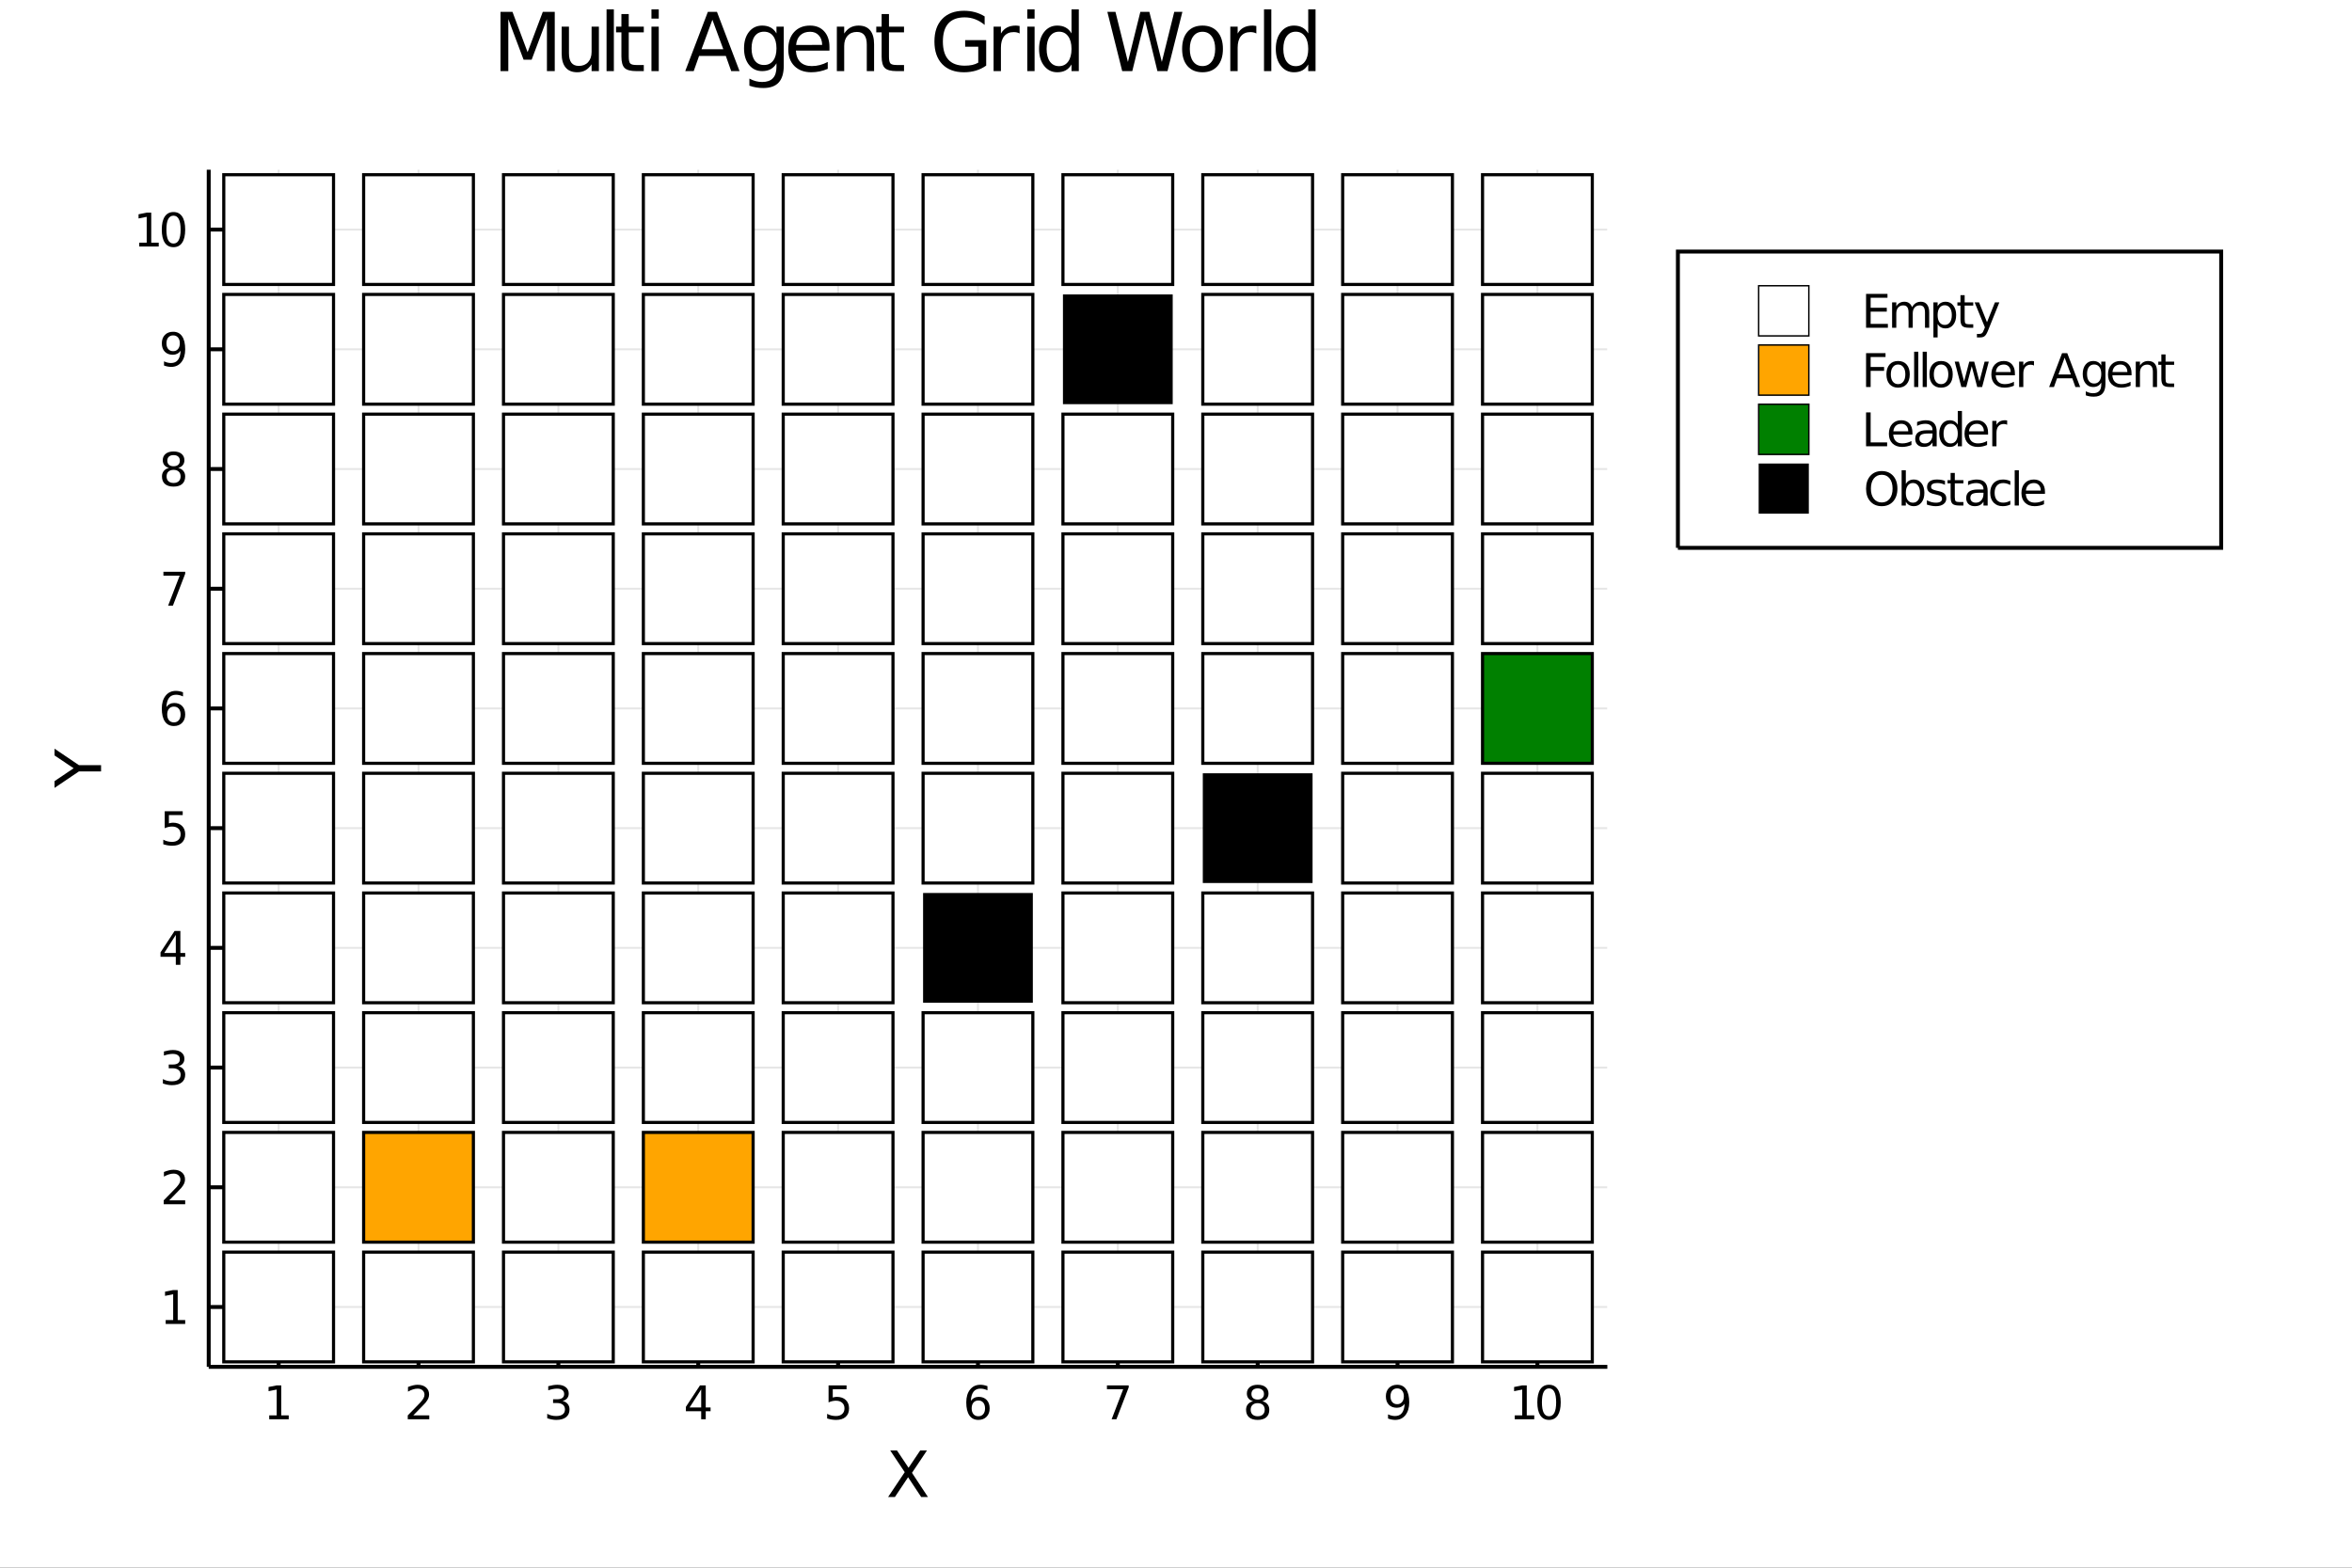 <svg xmlns="http://www.w3.org/2000/svg" xmlns:xlink="http://www.w3.org/1999/xlink" width="600" height="400" viewBox="0 0 2400 1600">
<rect x="0" y="0" width="2400" height="1600" fill="#333333" stroke="none"/>
<defs>
  <clipPath id="clip390">
    <rect x="0" y="0" width="2400" height="1600"></rect>
  </clipPath>
</defs>
<path clip-path="url(#clip390)" d="
M0 1600 L2400 1600 L2400 0 L0 0  Z
  " fill="#ffffff" fill-rule="evenodd" fill-opacity="1"></path>
<defs>
  <clipPath id="clip391">
    <rect x="480" y="0" width="1681" height="1600"></rect>
  </clipPath>
</defs>
<path clip-path="url(#clip390)" d="
M212.976 1395.02 L1640.15 1395.02 L1640.15 173.228 L212.976 173.228  Z
  " fill="#ffffff" fill-rule="evenodd" fill-opacity="1"></path>
<defs>
  <clipPath id="clip392">
    <rect x="212" y="173" width="1428" height="1223"></rect>
  </clipPath>
</defs>
<polyline clip-path="url(#clip392)" style="stroke:#000000; stroke-width:2; stroke-opacity:0.1; fill:none" points="
  284.335,1395.02 284.335,173.228 
  "></polyline>
<polyline clip-path="url(#clip392)" style="stroke:#000000; stroke-width:2; stroke-opacity:0.1; fill:none" points="
  427.052,1395.02 427.052,173.228 
  "></polyline>
<polyline clip-path="url(#clip392)" style="stroke:#000000; stroke-width:2; stroke-opacity:0.1; fill:none" points="
  569.769,1395.02 569.769,173.228 
  "></polyline>
<polyline clip-path="url(#clip392)" style="stroke:#000000; stroke-width:2; stroke-opacity:0.1; fill:none" points="
  712.486,1395.02 712.486,173.228 
  "></polyline>
<polyline clip-path="url(#clip392)" style="stroke:#000000; stroke-width:2; stroke-opacity:0.1; fill:none" points="
  855.203,1395.02 855.203,173.228 
  "></polyline>
<polyline clip-path="url(#clip392)" style="stroke:#000000; stroke-width:2; stroke-opacity:0.1; fill:none" points="
  997.92,1395.02 997.92,173.228 
  "></polyline>
<polyline clip-path="url(#clip392)" style="stroke:#000000; stroke-width:2; stroke-opacity:0.1; fill:none" points="
  1140.64,1395.02 1140.64,173.228 
  "></polyline>
<polyline clip-path="url(#clip392)" style="stroke:#000000; stroke-width:2; stroke-opacity:0.1; fill:none" points="
  1283.35,1395.02 1283.35,173.228 
  "></polyline>
<polyline clip-path="url(#clip392)" style="stroke:#000000; stroke-width:2; stroke-opacity:0.1; fill:none" points="
  1426.07,1395.02 1426.07,173.228 
  "></polyline>
<polyline clip-path="url(#clip392)" style="stroke:#000000; stroke-width:2; stroke-opacity:0.1; fill:none" points="
  1568.79,1395.02 1568.79,173.228 
  "></polyline>
<polyline clip-path="url(#clip392)" style="stroke:#000000; stroke-width:2; stroke-opacity:0.1; fill:none" points="
  212.976,1333.93 1640.15,1333.93 
  "></polyline>
<polyline clip-path="url(#clip392)" style="stroke:#000000; stroke-width:2; stroke-opacity:0.1; fill:none" points="
  212.976,1211.75 1640.15,1211.75 
  "></polyline>
<polyline clip-path="url(#clip392)" style="stroke:#000000; stroke-width:2; stroke-opacity:0.1; fill:none" points="
  212.976,1089.57 1640.15,1089.57 
  "></polyline>
<polyline clip-path="url(#clip392)" style="stroke:#000000; stroke-width:2; stroke-opacity:0.1; fill:none" points="
  212.976,967.395 1640.15,967.395 
  "></polyline>
<polyline clip-path="url(#clip392)" style="stroke:#000000; stroke-width:2; stroke-opacity:0.1; fill:none" points="
  212.976,845.216 1640.15,845.216 
  "></polyline>
<polyline clip-path="url(#clip392)" style="stroke:#000000; stroke-width:2; stroke-opacity:0.1; fill:none" points="
  212.976,723.036 1640.15,723.036 
  "></polyline>
<polyline clip-path="url(#clip392)" style="stroke:#000000; stroke-width:2; stroke-opacity:0.1; fill:none" points="
  212.976,600.857 1640.15,600.857 
  "></polyline>
<polyline clip-path="url(#clip392)" style="stroke:#000000; stroke-width:2; stroke-opacity:0.1; fill:none" points="
  212.976,478.677 1640.15,478.677 
  "></polyline>
<polyline clip-path="url(#clip392)" style="stroke:#000000; stroke-width:2; stroke-opacity:0.1; fill:none" points="
  212.976,356.498 1640.15,356.498 
  "></polyline>
<polyline clip-path="url(#clip392)" style="stroke:#000000; stroke-width:2; stroke-opacity:0.1; fill:none" points="
  212.976,234.318 1640.15,234.318 
  "></polyline>
<polyline clip-path="url(#clip390)" style="stroke:#000000; stroke-width:4; stroke-opacity:1; fill:none" points="
  212.976,1395.02 1640.15,1395.02 
  "></polyline>
<polyline clip-path="url(#clip390)" style="stroke:#000000; stroke-width:4; stroke-opacity:1; fill:none" points="
  212.976,1395.02 212.976,173.228 
  "></polyline>
<polyline clip-path="url(#clip390)" style="stroke:#000000; stroke-width:4; stroke-opacity:1; fill:none" points="
  284.335,1395.02 284.335,1380.36 
  "></polyline>
<polyline clip-path="url(#clip390)" style="stroke:#000000; stroke-width:4; stroke-opacity:1; fill:none" points="
  427.052,1395.02 427.052,1380.36 
  "></polyline>
<polyline clip-path="url(#clip390)" style="stroke:#000000; stroke-width:4; stroke-opacity:1; fill:none" points="
  569.769,1395.02 569.769,1380.36 
  "></polyline>
<polyline clip-path="url(#clip390)" style="stroke:#000000; stroke-width:4; stroke-opacity:1; fill:none" points="
  712.486,1395.02 712.486,1380.36 
  "></polyline>
<polyline clip-path="url(#clip390)" style="stroke:#000000; stroke-width:4; stroke-opacity:1; fill:none" points="
  855.203,1395.02 855.203,1380.36 
  "></polyline>
<polyline clip-path="url(#clip390)" style="stroke:#000000; stroke-width:4; stroke-opacity:1; fill:none" points="
  997.92,1395.02 997.92,1380.36 
  "></polyline>
<polyline clip-path="url(#clip390)" style="stroke:#000000; stroke-width:4; stroke-opacity:1; fill:none" points="
  1140.64,1395.02 1140.64,1380.36 
  "></polyline>
<polyline clip-path="url(#clip390)" style="stroke:#000000; stroke-width:4; stroke-opacity:1; fill:none" points="
  1283.35,1395.02 1283.35,1380.36 
  "></polyline>
<polyline clip-path="url(#clip390)" style="stroke:#000000; stroke-width:4; stroke-opacity:1; fill:none" points="
  1426.07,1395.02 1426.07,1380.36 
  "></polyline>
<polyline clip-path="url(#clip390)" style="stroke:#000000; stroke-width:4; stroke-opacity:1; fill:none" points="
  1568.79,1395.02 1568.79,1380.36 
  "></polyline>
<polyline clip-path="url(#clip390)" style="stroke:#000000; stroke-width:4; stroke-opacity:1; fill:none" points="
  212.976,1333.93 230.102,1333.93 
  "></polyline>
<polyline clip-path="url(#clip390)" style="stroke:#000000; stroke-width:4; stroke-opacity:1; fill:none" points="
  212.976,1211.75 230.102,1211.75 
  "></polyline>
<polyline clip-path="url(#clip390)" style="stroke:#000000; stroke-width:4; stroke-opacity:1; fill:none" points="
  212.976,1089.57 230.102,1089.57 
  "></polyline>
<polyline clip-path="url(#clip390)" style="stroke:#000000; stroke-width:4; stroke-opacity:1; fill:none" points="
  212.976,967.395 230.102,967.395 
  "></polyline>
<polyline clip-path="url(#clip390)" style="stroke:#000000; stroke-width:4; stroke-opacity:1; fill:none" points="
  212.976,845.216 230.102,845.216 
  "></polyline>
<polyline clip-path="url(#clip390)" style="stroke:#000000; stroke-width:4; stroke-opacity:1; fill:none" points="
  212.976,723.036 230.102,723.036 
  "></polyline>
<polyline clip-path="url(#clip390)" style="stroke:#000000; stroke-width:4; stroke-opacity:1; fill:none" points="
  212.976,600.857 230.102,600.857 
  "></polyline>
<polyline clip-path="url(#clip390)" style="stroke:#000000; stroke-width:4; stroke-opacity:1; fill:none" points="
  212.976,478.677 230.102,478.677 
  "></polyline>
<polyline clip-path="url(#clip390)" style="stroke:#000000; stroke-width:4; stroke-opacity:1; fill:none" points="
  212.976,356.498 230.102,356.498 
  "></polyline>
<polyline clip-path="url(#clip390)" style="stroke:#000000; stroke-width:4; stroke-opacity:1; fill:none" points="
  212.976,234.318 230.102,234.318 
  "></polyline>
<path clip-path="url(#clip390)" d="M 0 0 M274.717 1444.56 L282.356 1444.56 L282.356 1418.19 L274.046 1419.86 L274.046 1415.6 L282.309 1413.94 L286.985 1413.94 L286.985 1444.56 L294.624 1444.56 L294.624 1448.5 L274.717 1448.5 L274.717 1444.56 Z" fill="#000000" fill-rule="evenodd" fill-opacity="1"></path><path clip-path="url(#clip390)" d="M 0 0 M421.705 1444.56 L438.024 1444.56 L438.024 1448.5 L416.08 1448.5 L416.08 1444.56 Q418.742 1441.81 423.325 1437.18 Q427.932 1432.52 429.112 1431.18 Q431.357 1428.66 432.237 1426.92 Q433.14 1425.16 433.14 1423.47 Q433.14 1420.72 431.195 1418.98 Q429.274 1417.25 426.172 1417.25 Q423.973 1417.25 421.519 1418.01 Q419.089 1418.77 416.311 1420.32 L416.311 1415.6 Q419.135 1414.47 421.589 1413.89 Q424.043 1413.31 426.08 1413.31 Q431.45 1413.31 434.644 1416 Q437.839 1418.68 437.839 1423.17 Q437.839 1425.3 437.029 1427.22 Q436.242 1429.12 434.135 1431.71 Q433.556 1432.38 430.455 1435.6 Q427.353 1438.8 421.705 1444.56 Z" fill="#000000" fill-rule="evenodd" fill-opacity="1"></path><path clip-path="url(#clip390)" d="M 0 0 M574.017 1429.86 Q577.373 1430.58 579.248 1432.85 Q581.146 1435.12 581.146 1438.45 Q581.146 1443.57 577.628 1446.37 Q574.109 1449.17 567.628 1449.17 Q565.452 1449.17 563.137 1448.73 Q560.845 1448.31 558.392 1447.45 L558.392 1442.94 Q560.336 1444.07 562.651 1444.65 Q564.966 1445.23 567.489 1445.23 Q571.887 1445.23 574.179 1443.5 Q576.493 1441.76 576.493 1438.45 Q576.493 1435.39 574.341 1433.68 Q572.211 1431.94 568.392 1431.94 L564.364 1431.94 L564.364 1428.1 L568.577 1428.1 Q572.026 1428.1 573.855 1426.74 Q575.683 1425.35 575.683 1422.76 Q575.683 1420.09 573.785 1418.68 Q571.91 1417.25 568.392 1417.25 Q566.47 1417.25 564.271 1417.66 Q562.072 1418.08 559.433 1418.96 L559.433 1414.79 Q562.095 1414.05 564.41 1413.68 Q566.748 1413.31 568.808 1413.31 Q574.132 1413.31 577.234 1415.74 Q580.336 1418.15 580.336 1422.27 Q580.336 1425.14 578.692 1427.13 Q577.049 1429.1 574.017 1429.86 Z" fill="#000000" fill-rule="evenodd" fill-opacity="1"></path><path clip-path="url(#clip390)" d="M 0 0 M715.495 1418.01 L703.69 1436.46 L715.495 1436.46 L715.495 1418.01 M714.268 1413.94 L720.148 1413.94 L720.148 1436.46 L725.078 1436.46 L725.078 1440.35 L720.148 1440.35 L720.148 1448.5 L715.495 1448.5 L715.495 1440.35 L699.893 1440.35 L699.893 1435.83 L714.268 1413.94 Z" fill="#000000" fill-rule="evenodd" fill-opacity="1"></path><path clip-path="url(#clip390)" d="M 0 0 M845.481 1413.94 L863.837 1413.94 L863.837 1417.87 L849.763 1417.87 L849.763 1426.34 Q850.782 1426 851.8 1425.83 Q852.819 1425.65 853.837 1425.65 Q859.624 1425.65 863.004 1428.82 Q866.383 1431.99 866.383 1437.41 Q866.383 1442.99 862.911 1446.09 Q859.439 1449.17 853.12 1449.17 Q850.944 1449.17 848.675 1448.8 Q846.43 1448.43 844.022 1447.69 L844.022 1442.99 Q846.106 1444.12 848.328 1444.68 Q850.55 1445.23 853.027 1445.23 Q857.032 1445.23 859.37 1443.13 Q861.707 1441.02 861.707 1437.41 Q861.707 1433.8 859.37 1431.69 Q857.032 1429.58 853.027 1429.58 Q851.152 1429.58 849.277 1430 Q847.425 1430.42 845.481 1431.3 L845.481 1413.94 Z" fill="#000000" fill-rule="evenodd" fill-opacity="1"></path><path clip-path="url(#clip390)" d="M 0 0 M998.325 1429.35 Q995.177 1429.35 993.325 1431.5 Q991.496 1433.66 991.496 1437.41 Q991.496 1441.13 993.325 1443.31 Q995.177 1445.46 998.325 1445.46 Q1001.47 1445.46 1003.3 1443.31 Q1005.15 1441.13 1005.15 1437.41 Q1005.15 1433.66 1003.3 1431.5 Q1001.47 1429.35 998.325 1429.35 M1007.61 1414.7 L1007.61 1418.96 Q1005.85 1418.13 1004.04 1417.69 Q1002.26 1417.25 1000.5 1417.25 Q995.871 1417.25 993.418 1420.37 Q990.987 1423.5 990.64 1429.82 Q992.006 1427.8 994.066 1426.74 Q996.126 1425.65 998.603 1425.65 Q1003.81 1425.65 1006.82 1428.82 Q1009.85 1431.97 1009.85 1437.41 Q1009.85 1442.73 1006.7 1445.95 Q1003.56 1449.17 998.325 1449.17 Q992.33 1449.17 989.158 1444.58 Q985.987 1439.98 985.987 1431.25 Q985.987 1423.06 989.876 1418.19 Q993.765 1413.31 1000.32 1413.31 Q1002.07 1413.31 1003.86 1413.66 Q1005.66 1414.01 1007.61 1414.7 Z" fill="#000000" fill-rule="evenodd" fill-opacity="1"></path><path clip-path="url(#clip390)" d="M 0 0 M1129.53 1413.94 L1151.75 1413.94 L1151.75 1415.93 L1139.2 1448.5 L1134.32 1448.5 L1146.12 1417.87 L1129.53 1417.87 L1129.53 1413.94 Z" fill="#000000" fill-rule="evenodd" fill-opacity="1"></path><path clip-path="url(#clip390)" d="M 0 0 M1283.35 1432.08 Q1280.02 1432.08 1278.1 1433.87 Q1276.2 1435.65 1276.2 1438.77 Q1276.2 1441.9 1278.1 1443.68 Q1280.02 1445.46 1283.35 1445.46 Q1286.69 1445.46 1288.61 1443.68 Q1290.53 1441.88 1290.53 1438.77 Q1290.53 1435.65 1288.61 1433.87 Q1286.71 1432.08 1283.35 1432.08 M1278.68 1430.09 Q1275.67 1429.35 1273.98 1427.29 Q1272.31 1425.23 1272.31 1422.27 Q1272.31 1418.13 1275.25 1415.72 Q1278.22 1413.31 1283.35 1413.31 Q1288.52 1413.31 1291.46 1415.72 Q1294.4 1418.13 1294.4 1422.27 Q1294.4 1425.23 1292.71 1427.29 Q1291.04 1429.35 1288.05 1430.09 Q1291.43 1430.88 1293.31 1433.17 Q1295.21 1435.46 1295.21 1438.77 Q1295.21 1443.8 1292.13 1446.48 Q1289.07 1449.17 1283.35 1449.17 Q1277.64 1449.17 1274.56 1446.48 Q1271.5 1443.8 1271.5 1438.77 Q1271.5 1435.46 1273.4 1433.17 Q1275.3 1430.88 1278.68 1430.09 M1276.97 1422.71 Q1276.97 1425.39 1278.63 1426.9 Q1280.32 1428.4 1283.35 1428.4 Q1286.36 1428.4 1288.05 1426.9 Q1289.77 1425.39 1289.77 1422.71 Q1289.77 1420.02 1288.05 1418.52 Q1286.36 1417.01 1283.35 1417.01 Q1280.32 1417.01 1278.63 1418.52 Q1276.97 1420.02 1276.97 1422.71 Z" fill="#000000" fill-rule="evenodd" fill-opacity="1"></path><path clip-path="url(#clip390)" d="M 0 0 M1416.37 1447.78 L1416.37 1443.52 Q1418.13 1444.35 1419.94 1444.79 Q1421.74 1445.23 1423.48 1445.23 Q1428.11 1445.23 1430.54 1442.13 Q1432.99 1439 1433.34 1432.66 Q1432 1434.65 1429.94 1435.72 Q1427.88 1436.78 1425.38 1436.78 Q1420.19 1436.78 1417.16 1433.66 Q1414.15 1430.51 1414.15 1425.07 Q1414.15 1419.75 1417.3 1416.53 Q1420.45 1413.31 1425.68 1413.31 Q1431.67 1413.31 1434.82 1417.92 Q1437.99 1422.5 1437.99 1431.25 Q1437.99 1439.42 1434.1 1444.31 Q1430.24 1449.17 1423.69 1449.17 Q1421.93 1449.17 1420.12 1448.82 Q1418.32 1448.47 1416.37 1447.78 M1425.68 1433.13 Q1428.83 1433.13 1430.65 1430.97 Q1432.51 1428.82 1432.51 1425.07 Q1432.51 1421.34 1430.65 1419.19 Q1428.83 1417.01 1425.68 1417.01 Q1422.53 1417.01 1420.68 1419.19 Q1418.85 1421.34 1418.85 1425.07 Q1418.85 1428.82 1420.68 1430.97 Q1422.53 1433.13 1425.68 1433.13 Z" fill="#000000" fill-rule="evenodd" fill-opacity="1"></path><path clip-path="url(#clip390)" d="M 0 0 M1545.66 1444.56 L1553.3 1444.56 L1553.3 1418.19 L1544.99 1419.86 L1544.99 1415.6 L1553.26 1413.94 L1557.93 1413.94 L1557.93 1444.56 L1565.57 1444.56 L1565.57 1448.5 L1545.66 1448.5 L1545.66 1444.56 Z" fill="#000000" fill-rule="evenodd" fill-opacity="1"></path><path clip-path="url(#clip390)" d="M 0 0 M1580.64 1417.01 Q1577.03 1417.01 1575.2 1420.58 Q1573.39 1424.12 1573.39 1431.25 Q1573.39 1438.36 1575.2 1441.92 Q1577.03 1445.46 1580.64 1445.46 Q1584.27 1445.46 1586.08 1441.92 Q1587.91 1438.36 1587.91 1431.25 Q1587.91 1424.12 1586.08 1420.58 Q1584.27 1417.01 1580.64 1417.01 M1580.64 1413.31 Q1586.45 1413.31 1589.51 1417.92 Q1592.58 1422.5 1592.58 1431.25 Q1592.58 1439.98 1589.51 1444.58 Q1586.45 1449.17 1580.64 1449.17 Q1574.83 1449.17 1571.75 1444.58 Q1568.7 1439.98 1568.7 1431.25 Q1568.7 1422.5 1571.75 1417.92 Q1574.83 1413.31 1580.64 1413.31 Z" fill="#000000" fill-rule="evenodd" fill-opacity="1"></path><path clip-path="url(#clip390)" d="M 0 0 M169.069 1347.28 L176.708 1347.28 L176.708 1320.91 L168.398 1322.58 L168.398 1318.32 L176.662 1316.65 L181.338 1316.65 L181.338 1347.28 L188.976 1347.28 L188.976 1351.21 L169.069 1351.21 L169.069 1347.28 Z" fill="#000000" fill-rule="evenodd" fill-opacity="1"></path><path clip-path="url(#clip390)" d="M 0 0 M172.657 1225.1 L188.976 1225.1 L188.976 1229.03 L167.032 1229.03 L167.032 1225.1 Q169.694 1222.34 174.277 1217.71 Q178.884 1213.06 180.064 1211.72 Q182.31 1209.2 183.189 1207.46 Q184.092 1205.7 184.092 1204.01 Q184.092 1201.26 182.148 1199.52 Q180.226 1197.78 177.125 1197.78 Q174.926 1197.78 172.472 1198.55 Q170.041 1199.31 167.264 1200.86 L167.264 1196.14 Q170.088 1195.01 172.541 1194.43 Q174.995 1193.85 177.032 1193.85 Q182.402 1193.85 185.597 1196.53 Q188.791 1199.22 188.791 1203.71 Q188.791 1205.84 187.981 1207.76 Q187.194 1209.66 185.088 1212.25 Q184.509 1212.92 181.407 1216.14 Q178.305 1219.34 172.657 1225.1 Z" fill="#000000" fill-rule="evenodd" fill-opacity="1"></path><path clip-path="url(#clip390)" d="M 0 0 M181.847 1088.22 Q185.203 1088.94 187.078 1091.21 Q188.976 1093.48 188.976 1096.81 Q188.976 1101.92 185.458 1104.73 Q181.939 1107.53 175.458 1107.53 Q173.282 1107.53 170.967 1107.09 Q168.676 1106.67 166.222 1105.81 L166.222 1101.3 Q168.166 1102.43 170.481 1103.01 Q172.796 1103.59 175.319 1103.59 Q179.717 1103.59 182.009 1101.85 Q184.324 1100.12 184.324 1096.81 Q184.324 1093.75 182.171 1092.04 Q180.041 1090.3 176.222 1090.3 L172.194 1090.3 L172.194 1086.46 L176.407 1086.46 Q179.856 1086.46 181.685 1085.1 Q183.513 1083.71 183.513 1081.11 Q183.513 1078.45 181.615 1077.04 Q179.74 1075.6 176.222 1075.6 Q174.301 1075.6 172.101 1076.02 Q169.902 1076.44 167.264 1077.32 L167.264 1073.15 Q169.926 1072.41 172.24 1072.04 Q174.578 1071.67 176.638 1071.67 Q181.963 1071.67 185.064 1074.1 Q188.166 1076.51 188.166 1080.63 Q188.166 1083.5 186.523 1085.49 Q184.879 1087.46 181.847 1088.22 Z" fill="#000000" fill-rule="evenodd" fill-opacity="1"></path><path clip-path="url(#clip390)" d="M 0 0 M179.393 954.189 L167.588 972.638 L179.393 972.638 L179.393 954.189 M178.166 950.115 L184.046 950.115 L184.046 972.638 L188.976 972.638 L188.976 976.527 L184.046 976.527 L184.046 984.675 L179.393 984.675 L179.393 976.527 L163.791 976.527 L163.791 972.013 L178.166 950.115 Z" fill="#000000" fill-rule="evenodd" fill-opacity="1"></path><path clip-path="url(#clip390)" d="M 0 0 M168.074 827.936 L186.43 827.936 L186.43 831.871 L172.356 831.871 L172.356 840.343 Q173.375 839.996 174.393 839.834 Q175.412 839.649 176.43 839.649 Q182.217 839.649 185.597 842.82 Q188.976 845.991 188.976 851.408 Q188.976 856.987 185.504 860.088 Q182.032 863.167 175.713 863.167 Q173.537 863.167 171.268 862.797 Q169.023 862.426 166.615 861.686 L166.615 856.987 Q168.699 858.121 170.921 858.676 Q173.143 859.232 175.62 859.232 Q179.625 859.232 181.963 857.125 Q184.3 855.019 184.3 851.408 Q184.3 847.797 181.963 845.69 Q179.625 843.584 175.62 843.584 Q173.745 843.584 171.87 844 Q170.018 844.417 168.074 845.297 L168.074 827.936 Z" fill="#000000" fill-rule="evenodd" fill-opacity="1"></path><path clip-path="url(#clip390)" d="M 0 0 M177.449 721.173 Q174.301 721.173 172.449 723.326 Q170.62 725.478 170.62 729.228 Q170.62 732.955 172.449 735.131 Q174.301 737.284 177.449 737.284 Q180.597 737.284 182.425 735.131 Q184.277 732.955 184.277 729.228 Q184.277 725.478 182.425 723.326 Q180.597 721.173 177.449 721.173 M186.731 706.52 L186.731 710.779 Q184.972 709.946 183.166 709.506 Q181.384 709.066 179.625 709.066 Q174.995 709.066 172.541 712.191 Q170.111 715.316 169.764 721.636 Q171.129 719.622 173.189 718.557 Q175.25 717.469 177.726 717.469 Q182.935 717.469 185.944 720.64 Q188.976 723.789 188.976 729.228 Q188.976 734.552 185.828 737.77 Q182.68 740.988 177.449 740.988 Q171.453 740.988 168.282 736.404 Q165.111 731.798 165.111 723.071 Q165.111 714.877 169 710.015 Q172.889 705.131 179.439 705.131 Q181.199 705.131 182.981 705.478 Q184.787 705.826 186.731 706.52 Z" fill="#000000" fill-rule="evenodd" fill-opacity="1"></path><path clip-path="url(#clip390)" d="M 0 0 M166.754 583.577 L188.976 583.577 L188.976 585.567 L176.43 618.137 L171.546 618.137 L183.351 587.512 L166.754 587.512 L166.754 583.577 Z" fill="#000000" fill-rule="evenodd" fill-opacity="1"></path><path clip-path="url(#clip390)" d="M 0 0 M177.125 479.545 Q173.791 479.545 171.87 481.328 Q169.972 483.11 169.972 486.235 Q169.972 489.36 171.87 491.142 Q173.791 492.925 177.125 492.925 Q180.458 492.925 182.379 491.142 Q184.3 489.337 184.3 486.235 Q184.3 483.11 182.379 481.328 Q180.481 479.545 177.125 479.545 M172.449 477.554 Q169.439 476.814 167.75 474.754 Q166.083 472.693 166.083 469.73 Q166.083 465.587 169.023 463.18 Q171.986 460.772 177.125 460.772 Q182.287 460.772 185.226 463.18 Q188.166 465.587 188.166 469.73 Q188.166 472.693 186.476 474.754 Q184.81 476.814 181.824 477.554 Q185.203 478.342 187.078 480.633 Q188.976 482.925 188.976 486.235 Q188.976 491.258 185.898 493.943 Q182.842 496.628 177.125 496.628 Q171.407 496.628 168.328 493.943 Q165.273 491.258 165.273 486.235 Q165.273 482.925 167.171 480.633 Q169.069 478.342 172.449 477.554 M170.736 470.17 Q170.736 472.855 172.402 474.36 Q174.092 475.865 177.125 475.865 Q180.134 475.865 181.824 474.36 Q183.537 472.855 183.537 470.17 Q183.537 467.485 181.824 465.98 Q180.134 464.476 177.125 464.476 Q174.092 464.476 172.402 465.98 Q170.736 467.485 170.736 470.17 Z" fill="#000000" fill-rule="evenodd" fill-opacity="1"></path><path clip-path="url(#clip390)" d="M 0 0 M167.356 373.06 L167.356 368.801 Q169.115 369.634 170.921 370.074 Q172.726 370.514 174.463 370.514 Q179.092 370.514 181.523 367.412 Q183.976 364.287 184.324 357.944 Q182.981 359.935 180.921 361 Q178.861 362.065 176.361 362.065 Q171.176 362.065 168.143 358.94 Q165.134 355.792 165.134 350.352 Q165.134 345.028 168.282 341.81 Q171.43 338.593 176.662 338.593 Q182.657 338.593 185.805 343.199 Q188.976 347.782 188.976 356.532 Q188.976 364.704 185.088 369.588 Q181.222 374.449 174.671 374.449 Q172.912 374.449 171.106 374.102 Q169.301 373.754 167.356 373.06 M176.662 358.407 Q179.81 358.407 181.638 356.255 Q183.49 354.102 183.49 350.352 Q183.49 346.625 181.638 344.472 Q179.81 342.296 176.662 342.296 Q173.513 342.296 171.662 344.472 Q169.833 346.625 169.833 350.352 Q169.833 354.102 171.662 356.255 Q173.513 358.407 176.662 358.407 Z" fill="#000000" fill-rule="evenodd" fill-opacity="1"></path><path clip-path="url(#clip390)" d="M 0 0 M142.055 247.663 L149.694 247.663 L149.694 221.297 L141.384 222.964 L141.384 218.705 L149.648 217.038 L154.324 217.038 L154.324 247.663 L161.963 247.663 L161.963 251.598 L142.055 251.598 L142.055 247.663 Z" fill="#000000" fill-rule="evenodd" fill-opacity="1"></path><path clip-path="url(#clip390)" d="M 0 0 M177.032 220.117 Q173.421 220.117 171.592 223.682 Q169.787 227.223 169.787 234.353 Q169.787 241.459 171.592 245.024 Q173.421 248.566 177.032 248.566 Q180.666 248.566 182.472 245.024 Q184.3 241.459 184.3 234.353 Q184.3 227.223 182.472 223.682 Q180.666 220.117 177.032 220.117 M177.032 216.413 Q182.842 216.413 185.898 221.02 Q188.976 225.603 188.976 234.353 Q188.976 243.08 185.898 247.686 Q182.842 252.269 177.032 252.269 Q171.222 252.269 168.143 247.686 Q165.088 243.08 165.088 234.353 Q165.088 225.603 168.143 221.02 Q171.222 216.413 177.032 216.413 Z" fill="#000000" fill-rule="evenodd" fill-opacity="1"></path><path clip-path="url(#clip390)" d="M 0 0 M510.736 12.096 L522.929 12.096 L538.363 53.253 L553.878 12.096 L566.071 12.096 L566.071 72.576 L558.091 72.576 L558.091 19.469 L542.495 60.95 L534.272 60.95 L518.676 19.469 L518.676 72.576 L510.736 72.576 L510.736 12.096 Z" fill="#000000" fill-rule="evenodd" fill-opacity="1"></path><path clip-path="url(#clip390)" d="M 0 0 M573.12 54.671 L573.12 27.206 L580.574 27.206 L580.574 54.387 Q580.574 60.828 583.085 64.069 Q585.597 67.269 590.62 67.269 Q596.656 67.269 600.14 63.421 Q603.664 59.573 603.664 52.929 L603.664 27.206 L611.117 27.206 L611.117 72.576 L603.664 72.576 L603.664 65.608 Q600.95 69.74 597.344 71.766 Q593.78 73.751 589.04 73.751 Q581.222 73.751 577.171 68.89 Q573.12 64.029 573.12 54.671 M591.876 26.112 L591.876 26.112 Z" fill="#000000" fill-rule="evenodd" fill-opacity="1"></path><path clip-path="url(#clip390)" d="M 0 0 M618.936 9.544 L626.389 9.544 L626.389 72.576 L618.936 72.576 L618.936 9.544 Z" fill="#000000" fill-rule="evenodd" fill-opacity="1"></path><path clip-path="url(#clip390)" d="M 0 0 M641.58 14.324 L641.58 27.206 L656.933 27.206 L656.933 32.999 L641.58 32.999 L641.58 57.628 Q641.58 63.178 643.079 64.758 Q644.618 66.338 649.277 66.338 L656.933 66.338 L656.933 72.576 L649.277 72.576 Q640.649 72.576 637.367 69.376 Q634.086 66.135 634.086 57.628 L634.086 32.999 L628.617 32.999 L628.617 27.206 L634.086 27.206 L634.086 14.324 L641.58 14.324 Z" fill="#000000" fill-rule="evenodd" fill-opacity="1"></path><path clip-path="url(#clip390)" d="M 0 0 M664.751 27.206 L672.205 27.206 L672.205 72.576 L664.751 72.576 L664.751 27.206 M664.751 9.544 L672.205 9.544 L672.205 18.983 L664.751 18.983 L664.751 9.544 Z" fill="#000000" fill-rule="evenodd" fill-opacity="1"></path><path clip-path="url(#clip390)" d="M 0 0 M726.933 20.157 L715.833 50.255 L738.073 50.255 L726.933 20.157 M722.315 12.096 L731.591 12.096 L754.641 72.576 L746.134 72.576 L740.625 57.061 L713.362 57.061 L707.853 72.576 L699.225 72.576 L722.315 12.096 Z" fill="#000000" fill-rule="evenodd" fill-opacity="1"></path><path clip-path="url(#clip390)" d="M 0 0 M792.314 49.364 Q792.314 41.263 788.952 36.806 Q785.63 32.35 779.595 32.35 Q773.599 32.35 770.237 36.806 Q766.915 41.263 766.915 49.364 Q766.915 57.426 770.237 61.882 Q773.599 66.338 779.595 66.338 Q785.63 66.338 788.952 61.882 Q792.314 57.426 792.314 49.364 M799.768 66.945 Q799.768 78.531 794.623 84.162 Q789.479 89.833 778.865 89.833 Q774.936 89.833 771.452 89.225 Q767.968 88.658 764.687 87.443 L764.687 80.192 Q767.968 81.974 771.169 82.825 Q774.369 83.675 777.691 83.675 Q785.023 83.675 788.669 79.827 Q792.314 76.019 792.314 68.282 L792.314 64.596 Q790.005 68.606 786.4 70.591 Q782.795 72.576 777.772 72.576 Q769.427 72.576 764.323 66.216 Q759.219 59.856 759.219 49.364 Q759.219 38.832 764.323 32.472 Q769.427 26.112 777.772 26.112 Q782.795 26.112 786.4 28.097 Q790.005 30.082 792.314 34.092 L792.314 27.206 L799.768 27.206 L799.768 66.945 Z" fill="#000000" fill-rule="evenodd" fill-opacity="1"></path><path clip-path="url(#clip390)" d="M 0 0 M846.394 48.028 L846.394 51.673 L812.123 51.673 Q812.609 59.37 816.741 63.421 Q820.914 67.431 828.327 67.431 Q832.621 67.431 836.631 66.378 Q840.682 65.325 844.652 63.218 L844.652 70.267 Q840.642 71.968 836.429 72.86 Q832.216 73.751 827.881 73.751 Q817.025 73.751 810.665 67.431 Q804.346 61.112 804.346 50.337 Q804.346 39.197 810.341 32.675 Q816.377 26.112 826.585 26.112 Q835.74 26.112 841.047 32.026 Q846.394 37.9 846.394 48.028 M838.94 45.84 Q838.859 39.723 835.497 36.077 Q832.175 32.431 826.666 32.431 Q820.428 32.431 816.66 35.956 Q812.934 39.48 812.366 45.88 L838.94 45.84 Z" fill="#000000" fill-rule="evenodd" fill-opacity="1"></path><path clip-path="url(#clip390)" d="M 0 0 M891.926 45.192 L891.926 72.576 L884.472 72.576 L884.472 45.435 Q884.472 38.994 881.961 35.794 Q879.449 32.594 874.426 32.594 Q868.39 32.594 864.907 36.442 Q861.423 40.29 861.423 46.934 L861.423 72.576 L853.929 72.576 L853.929 27.206 L861.423 27.206 L861.423 34.254 Q864.096 30.163 867.702 28.138 Q871.348 26.112 876.087 26.112 Q883.905 26.112 887.916 30.973 Q891.926 35.794 891.926 45.192 Z" fill="#000000" fill-rule="evenodd" fill-opacity="1"></path><path clip-path="url(#clip390)" d="M 0 0 M907.117 14.324 L907.117 27.206 L922.47 27.206 L922.47 32.999 L907.117 32.999 L907.117 57.628 Q907.117 63.178 908.616 64.758 Q910.155 66.338 914.814 66.338 L922.47 66.338 L922.47 72.576 L914.814 72.576 Q906.185 72.576 902.904 69.376 Q899.623 66.135 899.623 57.628 L899.623 32.999 L894.154 32.999 L894.154 27.206 L899.623 27.206 L899.623 14.324 L907.117 14.324 Z" fill="#000000" fill-rule="evenodd" fill-opacity="1"></path><path clip-path="url(#clip390)" d="M 0 0 M998.222 63.948 L998.222 47.703 L984.854 47.703 L984.854 40.979 L1006.32 40.979 L1006.32 66.945 Q1001.58 70.308 995.872 72.049 Q990.161 73.751 983.679 73.751 Q969.501 73.751 961.48 65.487 Q953.5 57.183 953.5 42.397 Q953.5 27.57 961.48 19.307 Q969.501 11.002 983.679 11.002 Q989.593 11.002 994.9 12.461 Q1000.25 13.919 1004.74 16.755 L1004.74 25.464 Q1000.21 21.616 995.103 19.671 Q989.999 17.727 984.368 17.727 Q973.268 17.727 967.678 23.925 Q962.128 30.122 962.128 42.397 Q962.128 54.63 967.678 60.828 Q973.268 67.026 984.368 67.026 Q988.702 67.026 992.105 66.297 Q995.508 65.527 998.222 63.948 Z" fill="#000000" fill-rule="evenodd" fill-opacity="1"></path><path clip-path="url(#clip390)" d="M 0 0 M1040.43 34.173 Q1039.18 33.444 1037.68 33.12 Q1036.22 32.756 1034.44 32.756 Q1028.12 32.756 1024.71 36.888 Q1021.35 40.979 1021.35 48.676 L1021.35 72.576 L1013.86 72.576 L1013.86 27.206 L1021.35 27.206 L1021.35 34.254 Q1023.7 30.122 1027.47 28.138 Q1031.24 26.112 1036.62 26.112 Q1037.39 26.112 1038.33 26.234 Q1039.26 26.315 1040.39 26.517 L1040.43 34.173 Z" fill="#000000" fill-rule="evenodd" fill-opacity="1"></path><path clip-path="url(#clip390)" d="M 0 0 M1048.25 27.206 L1055.7 27.206 L1055.7 72.576 L1048.25 72.576 L1048.25 27.206 M1048.25 9.544 L1055.7 9.544 L1055.7 18.983 L1048.25 18.983 L1048.25 9.544 Z" fill="#000000" fill-rule="evenodd" fill-opacity="1"></path><path clip-path="url(#clip390)" d="M 0 0 M1093.38 34.092 L1093.38 9.544 L1100.83 9.544 L1100.83 72.576 L1093.38 72.576 L1093.38 65.77 Q1091.03 69.821 1087.42 71.806 Q1083.86 73.751 1078.83 73.751 Q1070.61 73.751 1065.43 67.188 Q1060.28 60.626 1060.28 49.931 Q1060.28 39.237 1065.43 32.675 Q1070.61 26.112 1078.83 26.112 Q1083.86 26.112 1087.42 28.097 Q1091.03 30.041 1093.38 34.092 M1067.98 49.931 Q1067.98 58.155 1071.34 62.854 Q1074.74 67.512 1080.66 67.512 Q1086.57 67.512 1089.97 62.854 Q1093.38 58.155 1093.38 49.931 Q1093.38 41.708 1089.97 37.05 Q1086.57 32.35 1080.66 32.35 Q1074.74 32.35 1071.34 37.05 Q1067.98 41.708 1067.98 49.931 Z" fill="#000000" fill-rule="evenodd" fill-opacity="1"></path><path clip-path="url(#clip390)" d="M 0 0 M1129.96 12.096 L1138.22 12.096 L1150.94 63.218 L1163.62 12.096 L1172.82 12.096 L1185.54 63.218 L1198.22 12.096 L1206.52 12.096 L1191.33 72.576 L1181.04 72.576 L1168.28 20.076 L1155.4 72.576 L1145.11 72.576 L1129.96 12.096 Z" fill="#000000" fill-rule="evenodd" fill-opacity="1"></path><path clip-path="url(#clip390)" d="M 0 0 M1227.06 32.431 Q1221.06 32.431 1217.58 37.131 Q1214.09 41.789 1214.09 49.931 Q1214.09 58.074 1217.54 62.773 Q1221.02 67.431 1227.06 67.431 Q1233.01 67.431 1236.5 62.732 Q1239.98 58.033 1239.98 49.931 Q1239.98 41.87 1236.5 37.171 Q1233.01 32.431 1227.06 32.431 M1227.06 26.112 Q1236.78 26.112 1242.33 32.431 Q1247.88 38.751 1247.88 49.931 Q1247.88 61.071 1242.33 67.431 Q1236.78 73.751 1227.06 73.751 Q1217.29 73.751 1211.75 67.431 Q1206.24 61.071 1206.24 49.931 Q1206.24 38.751 1211.75 32.431 Q1217.29 26.112 1227.06 26.112 Z" fill="#000000" fill-rule="evenodd" fill-opacity="1"></path><path clip-path="url(#clip390)" d="M 0 0 M1281.99 34.173 Q1280.73 33.444 1279.23 33.12 Q1277.77 32.756 1275.99 32.756 Q1269.67 32.756 1266.27 36.888 Q1262.91 40.979 1262.91 48.676 L1262.91 72.576 L1255.41 72.576 L1255.41 27.206 L1262.91 27.206 L1262.91 34.254 Q1265.26 30.122 1269.02 28.138 Q1272.79 26.112 1278.18 26.112 Q1278.95 26.112 1279.88 26.234 Q1280.81 26.315 1281.95 26.517 L1281.99 34.173 Z" fill="#000000" fill-rule="evenodd" fill-opacity="1"></path><path clip-path="url(#clip390)" d="M 0 0 M1289.81 9.544 L1297.26 9.544 L1297.26 72.576 L1289.81 72.576 L1289.81 9.544 Z" fill="#000000" fill-rule="evenodd" fill-opacity="1"></path><path clip-path="url(#clip390)" d="M 0 0 M1334.93 34.092 L1334.93 9.544 L1342.39 9.544 L1342.39 72.576 L1334.93 72.576 L1334.93 65.77 Q1332.58 69.821 1328.98 71.806 Q1325.41 73.751 1320.39 73.751 Q1312.17 73.751 1306.98 67.188 Q1301.84 60.626 1301.84 49.931 Q1301.84 39.237 1306.98 32.675 Q1312.17 26.112 1320.39 26.112 Q1325.41 26.112 1328.98 28.097 Q1332.58 30.041 1334.93 34.092 M1309.53 49.931 Q1309.53 58.155 1312.9 62.854 Q1316.3 67.512 1322.21 67.512 Q1328.13 67.512 1331.53 62.854 Q1334.93 58.155 1334.93 49.931 Q1334.93 41.708 1331.53 37.05 Q1328.13 32.35 1322.21 32.35 Q1316.3 32.35 1312.9 37.05 Q1309.53 41.708 1309.53 49.931 Z" fill="#000000" fill-rule="evenodd" fill-opacity="1"></path><path clip-path="url(#clip390)" d="M 0 0 M908.387 1480.37 L915.294 1480.37 L927.102 1498.03 L938.975 1480.37 L945.881 1480.37 L930.604 1503.19 L946.9 1527.89 L939.993 1527.89 L926.625 1507.68 L913.162 1527.89 L906.223 1527.89 L923.188 1502.52 L908.387 1480.37 Z" fill="#000000" fill-rule="evenodd" fill-opacity="1"></path><path clip-path="url(#clip390)" d="M 0 0 M55.608 804.162 L55.608 797.255 L75.151 784.078 L55.608 770.997 L55.608 764.09 L80.498 780.895 L103.128 780.895 L103.128 787.357 L80.498 787.357 L55.608 804.162 Z" fill="#000000" fill-rule="evenodd" fill-opacity="1"></path><path clip-path="url(#clip392)" d="M228.335 1277.93 L228.335 1389.93 L340.335 1389.93 L340.335 1277.93 L228.335 1277.93 Z" fill="#ffffff" fill-rule="evenodd" fill-opacity="1" stroke="#000000" stroke-opacity="1" stroke-width="3.2"></path>
<path clip-path="url(#clip392)" d="M228.335 1155.75 L228.335 1267.75 L340.335 1267.75 L340.335 1155.75 L228.335 1155.75 Z" fill="#ffffff" fill-rule="evenodd" fill-opacity="1" stroke="#000000" stroke-opacity="1" stroke-width="3.2"></path>
<path clip-path="url(#clip392)" d="M228.335 1033.57 L228.335 1145.57 L340.335 1145.57 L340.335 1033.57 L228.335 1033.57 Z" fill="#ffffff" fill-rule="evenodd" fill-opacity="1" stroke="#000000" stroke-opacity="1" stroke-width="3.2"></path>
<path clip-path="url(#clip392)" d="M228.335 911.395 L228.335 1023.4 L340.335 1023.4 L340.335 911.395 L228.335 911.395 Z" fill="#ffffff" fill-rule="evenodd" fill-opacity="1" stroke="#000000" stroke-opacity="1" stroke-width="3.2"></path>
<path clip-path="url(#clip392)" d="M228.335 789.216 L228.335 901.216 L340.335 901.216 L340.335 789.216 L228.335 789.216 Z" fill="#ffffff" fill-rule="evenodd" fill-opacity="1" stroke="#000000" stroke-opacity="1" stroke-width="3.2"></path>
<path clip-path="url(#clip392)" d="M228.335 667.036 L228.335 779.036 L340.335 779.036 L340.335 667.036 L228.335 667.036 Z" fill="#ffffff" fill-rule="evenodd" fill-opacity="1" stroke="#000000" stroke-opacity="1" stroke-width="3.2"></path>
<path clip-path="url(#clip392)" d="M228.335 544.857 L228.335 656.857 L340.335 656.857 L340.335 544.857 L228.335 544.857 Z" fill="#ffffff" fill-rule="evenodd" fill-opacity="1" stroke="#000000" stroke-opacity="1" stroke-width="3.2"></path>
<path clip-path="url(#clip392)" d="M228.335 422.677 L228.335 534.677 L340.335 534.677 L340.335 422.677 L228.335 422.677 Z" fill="#ffffff" fill-rule="evenodd" fill-opacity="1" stroke="#000000" stroke-opacity="1" stroke-width="3.2"></path>
<path clip-path="url(#clip392)" d="M228.335 300.498 L228.335 412.498 L340.335 412.498 L340.335 300.498 L228.335 300.498 Z" fill="#ffffff" fill-rule="evenodd" fill-opacity="1" stroke="#000000" stroke-opacity="1" stroke-width="3.2"></path>
<path clip-path="url(#clip392)" d="M228.335 178.318 L228.335 290.318 L340.335 290.318 L340.335 178.318 L228.335 178.318 Z" fill="#ffffff" fill-rule="evenodd" fill-opacity="1" stroke="#000000" stroke-opacity="1" stroke-width="3.2"></path>
<path clip-path="url(#clip392)" d="M371.052 1277.93 L371.052 1389.93 L483.052 1389.93 L483.052 1277.93 L371.052 1277.93 Z" fill="#ffffff" fill-rule="evenodd" fill-opacity="1" stroke="#000000" stroke-opacity="1" stroke-width="3.2"></path>
<path clip-path="url(#clip392)" d="M371.052 1033.57 L371.052 1145.57 L483.052 1145.57 L483.052 1033.57 L371.052 1033.57 Z" fill="#ffffff" fill-rule="evenodd" fill-opacity="1" stroke="#000000" stroke-opacity="1" stroke-width="3.2"></path>
<path clip-path="url(#clip392)" d="M371.052 911.395 L371.052 1023.4 L483.052 1023.4 L483.052 911.395 L371.052 911.395 Z" fill="#ffffff" fill-rule="evenodd" fill-opacity="1" stroke="#000000" stroke-opacity="1" stroke-width="3.2"></path>
<path clip-path="url(#clip392)" d="M371.052 789.216 L371.052 901.216 L483.052 901.216 L483.052 789.216 L371.052 789.216 Z" fill="#ffffff" fill-rule="evenodd" fill-opacity="1" stroke="#000000" stroke-opacity="1" stroke-width="3.2"></path>
<path clip-path="url(#clip392)" d="M371.052 667.036 L371.052 779.036 L483.052 779.036 L483.052 667.036 L371.052 667.036 Z" fill="#ffffff" fill-rule="evenodd" fill-opacity="1" stroke="#000000" stroke-opacity="1" stroke-width="3.2"></path>
<path clip-path="url(#clip392)" d="M371.052 544.857 L371.052 656.857 L483.052 656.857 L483.052 544.857 L371.052 544.857 Z" fill="#ffffff" fill-rule="evenodd" fill-opacity="1" stroke="#000000" stroke-opacity="1" stroke-width="3.2"></path>
<path clip-path="url(#clip392)" d="M371.052 422.677 L371.052 534.677 L483.052 534.677 L483.052 422.677 L371.052 422.677 Z" fill="#ffffff" fill-rule="evenodd" fill-opacity="1" stroke="#000000" stroke-opacity="1" stroke-width="3.2"></path>
<path clip-path="url(#clip392)" d="M371.052 300.498 L371.052 412.498 L483.052 412.498 L483.052 300.498 L371.052 300.498 Z" fill="#ffffff" fill-rule="evenodd" fill-opacity="1" stroke="#000000" stroke-opacity="1" stroke-width="3.2"></path>
<path clip-path="url(#clip392)" d="M371.052 178.318 L371.052 290.318 L483.052 290.318 L483.052 178.318 L371.052 178.318 Z" fill="#ffffff" fill-rule="evenodd" fill-opacity="1" stroke="#000000" stroke-opacity="1" stroke-width="3.2"></path>
<path clip-path="url(#clip392)" d="M513.769 1277.93 L513.769 1389.93 L625.769 1389.93 L625.769 1277.93 L513.769 1277.93 Z" fill="#ffffff" fill-rule="evenodd" fill-opacity="1" stroke="#000000" stroke-opacity="1" stroke-width="3.2"></path>
<path clip-path="url(#clip392)" d="M513.769 1155.75 L513.769 1267.75 L625.769 1267.75 L625.769 1155.75 L513.769 1155.75 Z" fill="#ffffff" fill-rule="evenodd" fill-opacity="1" stroke="#000000" stroke-opacity="1" stroke-width="3.2"></path>
<path clip-path="url(#clip392)" d="M513.769 1033.57 L513.769 1145.57 L625.769 1145.57 L625.769 1033.57 L513.769 1033.57 Z" fill="#ffffff" fill-rule="evenodd" fill-opacity="1" stroke="#000000" stroke-opacity="1" stroke-width="3.2"></path>
<path clip-path="url(#clip392)" d="M513.769 911.395 L513.769 1023.4 L625.769 1023.4 L625.769 911.395 L513.769 911.395 Z" fill="#ffffff" fill-rule="evenodd" fill-opacity="1" stroke="#000000" stroke-opacity="1" stroke-width="3.2"></path>
<path clip-path="url(#clip392)" d="M513.769 789.216 L513.769 901.216 L625.769 901.216 L625.769 789.216 L513.769 789.216 Z" fill="#ffffff" fill-rule="evenodd" fill-opacity="1" stroke="#000000" stroke-opacity="1" stroke-width="3.2"></path>
<path clip-path="url(#clip392)" d="M513.769 667.036 L513.769 779.036 L625.769 779.036 L625.769 667.036 L513.769 667.036 Z" fill="#ffffff" fill-rule="evenodd" fill-opacity="1" stroke="#000000" stroke-opacity="1" stroke-width="3.2"></path>
<path clip-path="url(#clip392)" d="M513.769 544.857 L513.769 656.857 L625.769 656.857 L625.769 544.857 L513.769 544.857 Z" fill="#ffffff" fill-rule="evenodd" fill-opacity="1" stroke="#000000" stroke-opacity="1" stroke-width="3.2"></path>
<path clip-path="url(#clip392)" d="M513.769 422.677 L513.769 534.677 L625.769 534.677 L625.769 422.677 L513.769 422.677 Z" fill="#ffffff" fill-rule="evenodd" fill-opacity="1" stroke="#000000" stroke-opacity="1" stroke-width="3.2"></path>
<path clip-path="url(#clip392)" d="M513.769 300.498 L513.769 412.498 L625.769 412.498 L625.769 300.498 L513.769 300.498 Z" fill="#ffffff" fill-rule="evenodd" fill-opacity="1" stroke="#000000" stroke-opacity="1" stroke-width="3.2"></path>
<path clip-path="url(#clip392)" d="M513.769 178.318 L513.769 290.318 L625.769 290.318 L625.769 178.318 L513.769 178.318 Z" fill="#ffffff" fill-rule="evenodd" fill-opacity="1" stroke="#000000" stroke-opacity="1" stroke-width="3.2"></path>
<path clip-path="url(#clip392)" d="M656.486 1277.93 L656.486 1389.93 L768.486 1389.93 L768.486 1277.93 L656.486 1277.93 Z" fill="#ffffff" fill-rule="evenodd" fill-opacity="1" stroke="#000000" stroke-opacity="1" stroke-width="3.2"></path>
<path clip-path="url(#clip392)" d="M656.486 1033.57 L656.486 1145.57 L768.486 1145.57 L768.486 1033.57 L656.486 1033.57 Z" fill="#ffffff" fill-rule="evenodd" fill-opacity="1" stroke="#000000" stroke-opacity="1" stroke-width="3.2"></path>
<path clip-path="url(#clip392)" d="M656.486 911.395 L656.486 1023.4 L768.486 1023.4 L768.486 911.395 L656.486 911.395 Z" fill="#ffffff" fill-rule="evenodd" fill-opacity="1" stroke="#000000" stroke-opacity="1" stroke-width="3.2"></path>
<path clip-path="url(#clip392)" d="M656.486 789.216 L656.486 901.216 L768.486 901.216 L768.486 789.216 L656.486 789.216 Z" fill="#ffffff" fill-rule="evenodd" fill-opacity="1" stroke="#000000" stroke-opacity="1" stroke-width="3.2"></path>
<path clip-path="url(#clip392)" d="M656.486 667.036 L656.486 779.036 L768.486 779.036 L768.486 667.036 L656.486 667.036 Z" fill="#ffffff" fill-rule="evenodd" fill-opacity="1" stroke="#000000" stroke-opacity="1" stroke-width="3.2"></path>
<path clip-path="url(#clip392)" d="M656.486 544.857 L656.486 656.857 L768.486 656.857 L768.486 544.857 L656.486 544.857 Z" fill="#ffffff" fill-rule="evenodd" fill-opacity="1" stroke="#000000" stroke-opacity="1" stroke-width="3.2"></path>
<path clip-path="url(#clip392)" d="M656.486 422.677 L656.486 534.677 L768.486 534.677 L768.486 422.677 L656.486 422.677 Z" fill="#ffffff" fill-rule="evenodd" fill-opacity="1" stroke="#000000" stroke-opacity="1" stroke-width="3.2"></path>
<path clip-path="url(#clip392)" d="M656.486 300.498 L656.486 412.498 L768.486 412.498 L768.486 300.498 L656.486 300.498 Z" fill="#ffffff" fill-rule="evenodd" fill-opacity="1" stroke="#000000" stroke-opacity="1" stroke-width="3.2"></path>
<path clip-path="url(#clip392)" d="M656.486 178.318 L656.486 290.318 L768.486 290.318 L768.486 178.318 L656.486 178.318 Z" fill="#ffffff" fill-rule="evenodd" fill-opacity="1" stroke="#000000" stroke-opacity="1" stroke-width="3.2"></path>
<path clip-path="url(#clip392)" d="M799.203 1277.93 L799.203 1389.93 L911.203 1389.93 L911.203 1277.93 L799.203 1277.93 Z" fill="#ffffff" fill-rule="evenodd" fill-opacity="1" stroke="#000000" stroke-opacity="1" stroke-width="3.2"></path>
<path clip-path="url(#clip392)" d="M799.203 1155.75 L799.203 1267.75 L911.203 1267.75 L911.203 1155.75 L799.203 1155.75 Z" fill="#ffffff" fill-rule="evenodd" fill-opacity="1" stroke="#000000" stroke-opacity="1" stroke-width="3.2"></path>
<path clip-path="url(#clip392)" d="M799.203 1033.57 L799.203 1145.57 L911.203 1145.57 L911.203 1033.57 L799.203 1033.57 Z" fill="#ffffff" fill-rule="evenodd" fill-opacity="1" stroke="#000000" stroke-opacity="1" stroke-width="3.2"></path>
<path clip-path="url(#clip392)" d="M799.203 911.395 L799.203 1023.4 L911.203 1023.4 L911.203 911.395 L799.203 911.395 Z" fill="#ffffff" fill-rule="evenodd" fill-opacity="1" stroke="#000000" stroke-opacity="1" stroke-width="3.2"></path>
<path clip-path="url(#clip392)" d="M799.203 789.216 L799.203 901.216 L911.203 901.216 L911.203 789.216 L799.203 789.216 Z" fill="#ffffff" fill-rule="evenodd" fill-opacity="1" stroke="#000000" stroke-opacity="1" stroke-width="3.2"></path>
<path clip-path="url(#clip392)" d="M799.203 667.036 L799.203 779.036 L911.203 779.036 L911.203 667.036 L799.203 667.036 Z" fill="#ffffff" fill-rule="evenodd" fill-opacity="1" stroke="#000000" stroke-opacity="1" stroke-width="3.2"></path>
<path clip-path="url(#clip392)" d="M799.203 544.857 L799.203 656.857 L911.203 656.857 L911.203 544.857 L799.203 544.857 Z" fill="#ffffff" fill-rule="evenodd" fill-opacity="1" stroke="#000000" stroke-opacity="1" stroke-width="3.2"></path>
<path clip-path="url(#clip392)" d="M799.203 422.677 L799.203 534.677 L911.203 534.677 L911.203 422.677 L799.203 422.677 Z" fill="#ffffff" fill-rule="evenodd" fill-opacity="1" stroke="#000000" stroke-opacity="1" stroke-width="3.2"></path>
<path clip-path="url(#clip392)" d="M799.203 300.498 L799.203 412.498 L911.203 412.498 L911.203 300.498 L799.203 300.498 Z" fill="#ffffff" fill-rule="evenodd" fill-opacity="1" stroke="#000000" stroke-opacity="1" stroke-width="3.2"></path>
<path clip-path="url(#clip392)" d="M799.203 178.318 L799.203 290.318 L911.203 290.318 L911.203 178.318 L799.203 178.318 Z" fill="#ffffff" fill-rule="evenodd" fill-opacity="1" stroke="#000000" stroke-opacity="1" stroke-width="3.2"></path>
<path clip-path="url(#clip392)" d="M941.92 1277.93 L941.92 1389.93 L1053.92 1389.93 L1053.92 1277.93 L941.92 1277.93 Z" fill="#ffffff" fill-rule="evenodd" fill-opacity="1" stroke="#000000" stroke-opacity="1" stroke-width="3.2"></path>
<path clip-path="url(#clip392)" d="M941.92 1155.75 L941.92 1267.75 L1053.92 1267.75 L1053.92 1155.75 L941.92 1155.75 Z" fill="#ffffff" fill-rule="evenodd" fill-opacity="1" stroke="#000000" stroke-opacity="1" stroke-width="3.2"></path>
<path clip-path="url(#clip392)" d="M941.92 1033.57 L941.92 1145.57 L1053.92 1145.57 L1053.92 1033.57 L941.92 1033.57 Z" fill="#ffffff" fill-rule="evenodd" fill-opacity="1" stroke="#000000" stroke-opacity="1" stroke-width="3.2"></path>
<path clip-path="url(#clip392)" d="M941.92 789.216 L941.92 901.216 L1053.92 901.216 L1053.92 789.216 L941.92 789.216 Z" fill="#ffffff" fill-rule="evenodd" fill-opacity="1" stroke="#000000" stroke-opacity="1" stroke-width="3.2"></path>
<path clip-path="url(#clip392)" d="M941.92 667.036 L941.92 779.036 L1053.92 779.036 L1053.92 667.036 L941.92 667.036 Z" fill="#ffffff" fill-rule="evenodd" fill-opacity="1" stroke="#000000" stroke-opacity="1" stroke-width="3.2"></path>
<path clip-path="url(#clip392)" d="M941.92 544.857 L941.92 656.857 L1053.92 656.857 L1053.92 544.857 L941.92 544.857 Z" fill="#ffffff" fill-rule="evenodd" fill-opacity="1" stroke="#000000" stroke-opacity="1" stroke-width="3.2"></path>
<path clip-path="url(#clip392)" d="M941.92 422.677 L941.92 534.677 L1053.92 534.677 L1053.92 422.677 L941.92 422.677 Z" fill="#ffffff" fill-rule="evenodd" fill-opacity="1" stroke="#000000" stroke-opacity="1" stroke-width="3.2"></path>
<path clip-path="url(#clip392)" d="M941.92 300.498 L941.92 412.498 L1053.92 412.498 L1053.92 300.498 L941.92 300.498 Z" fill="#ffffff" fill-rule="evenodd" fill-opacity="1" stroke="#000000" stroke-opacity="1" stroke-width="3.2"></path>
<path clip-path="url(#clip392)" d="M941.92 178.318 L941.92 290.318 L1053.92 290.318 L1053.92 178.318 L941.92 178.318 Z" fill="#ffffff" fill-rule="evenodd" fill-opacity="1" stroke="#000000" stroke-opacity="1" stroke-width="3.2"></path>
<path clip-path="url(#clip392)" d="M1084.64 1277.93 L1084.64 1389.93 L1196.64 1389.93 L1196.64 1277.93 L1084.64 1277.93 Z" fill="#ffffff" fill-rule="evenodd" fill-opacity="1" stroke="#000000" stroke-opacity="1" stroke-width="3.2"></path>
<path clip-path="url(#clip392)" d="M1084.64 1155.75 L1084.64 1267.75 L1196.64 1267.75 L1196.64 1155.75 L1084.64 1155.75 Z" fill="#ffffff" fill-rule="evenodd" fill-opacity="1" stroke="#000000" stroke-opacity="1" stroke-width="3.2"></path>
<path clip-path="url(#clip392)" d="M1084.64 1033.57 L1084.64 1145.57 L1196.64 1145.57 L1196.64 1033.57 L1084.64 1033.57 Z" fill="#ffffff" fill-rule="evenodd" fill-opacity="1" stroke="#000000" stroke-opacity="1" stroke-width="3.2"></path>
<path clip-path="url(#clip392)" d="M1084.64 911.395 L1084.64 1023.4 L1196.64 1023.4 L1196.64 911.395 L1084.64 911.395 Z" fill="#ffffff" fill-rule="evenodd" fill-opacity="1" stroke="#000000" stroke-opacity="1" stroke-width="3.2"></path>
<path clip-path="url(#clip392)" d="M1084.64 789.216 L1084.64 901.216 L1196.64 901.216 L1196.64 789.216 L1084.64 789.216 Z" fill="#ffffff" fill-rule="evenodd" fill-opacity="1" stroke="#000000" stroke-opacity="1" stroke-width="3.2"></path>
<path clip-path="url(#clip392)" d="M1084.64 667.036 L1084.64 779.036 L1196.64 779.036 L1196.64 667.036 L1084.64 667.036 Z" fill="#ffffff" fill-rule="evenodd" fill-opacity="1" stroke="#000000" stroke-opacity="1" stroke-width="3.2"></path>
<path clip-path="url(#clip392)" d="M1084.64 544.857 L1084.64 656.857 L1196.64 656.857 L1196.64 544.857 L1084.64 544.857 Z" fill="#ffffff" fill-rule="evenodd" fill-opacity="1" stroke="#000000" stroke-opacity="1" stroke-width="3.2"></path>
<path clip-path="url(#clip392)" d="M1084.64 422.677 L1084.64 534.677 L1196.64 534.677 L1196.64 422.677 L1084.64 422.677 Z" fill="#ffffff" fill-rule="evenodd" fill-opacity="1" stroke="#000000" stroke-opacity="1" stroke-width="3.2"></path>
<path clip-path="url(#clip392)" d="M1084.64 178.318 L1084.64 290.318 L1196.64 290.318 L1196.64 178.318 L1084.64 178.318 Z" fill="#ffffff" fill-rule="evenodd" fill-opacity="1" stroke="#000000" stroke-opacity="1" stroke-width="3.2"></path>
<path clip-path="url(#clip392)" d="M1227.35 1277.93 L1227.35 1389.93 L1339.35 1389.93 L1339.35 1277.93 L1227.35 1277.93 Z" fill="#ffffff" fill-rule="evenodd" fill-opacity="1" stroke="#000000" stroke-opacity="1" stroke-width="3.2"></path>
<path clip-path="url(#clip392)" d="M1227.35 1155.75 L1227.35 1267.75 L1339.35 1267.75 L1339.35 1155.75 L1227.35 1155.75 Z" fill="#ffffff" fill-rule="evenodd" fill-opacity="1" stroke="#000000" stroke-opacity="1" stroke-width="3.2"></path>
<path clip-path="url(#clip392)" d="M1227.35 1033.57 L1227.35 1145.57 L1339.35 1145.57 L1339.35 1033.57 L1227.35 1033.57 Z" fill="#ffffff" fill-rule="evenodd" fill-opacity="1" stroke="#000000" stroke-opacity="1" stroke-width="3.2"></path>
<path clip-path="url(#clip392)" d="M1227.35 911.395 L1227.35 1023.4 L1339.35 1023.4 L1339.35 911.395 L1227.35 911.395 Z" fill="#ffffff" fill-rule="evenodd" fill-opacity="1" stroke="#000000" stroke-opacity="1" stroke-width="3.2"></path>
<path clip-path="url(#clip392)" d="M1227.35 667.036 L1227.35 779.036 L1339.35 779.036 L1339.35 667.036 L1227.35 667.036 Z" fill="#ffffff" fill-rule="evenodd" fill-opacity="1" stroke="#000000" stroke-opacity="1" stroke-width="3.2"></path>
<path clip-path="url(#clip392)" d="M1227.35 544.857 L1227.35 656.857 L1339.35 656.857 L1339.35 544.857 L1227.35 544.857 Z" fill="#ffffff" fill-rule="evenodd" fill-opacity="1" stroke="#000000" stroke-opacity="1" stroke-width="3.2"></path>
<path clip-path="url(#clip392)" d="M1227.35 422.677 L1227.35 534.677 L1339.35 534.677 L1339.35 422.677 L1227.35 422.677 Z" fill="#ffffff" fill-rule="evenodd" fill-opacity="1" stroke="#000000" stroke-opacity="1" stroke-width="3.2"></path>
<path clip-path="url(#clip392)" d="M1227.35 300.498 L1227.35 412.498 L1339.35 412.498 L1339.35 300.498 L1227.35 300.498 Z" fill="#ffffff" fill-rule="evenodd" fill-opacity="1" stroke="#000000" stroke-opacity="1" stroke-width="3.2"></path>
<path clip-path="url(#clip392)" d="M1227.35 178.318 L1227.35 290.318 L1339.35 290.318 L1339.35 178.318 L1227.35 178.318 Z" fill="#ffffff" fill-rule="evenodd" fill-opacity="1" stroke="#000000" stroke-opacity="1" stroke-width="3.2"></path>
<path clip-path="url(#clip392)" d="M1370.07 1277.93 L1370.07 1389.93 L1482.07 1389.93 L1482.07 1277.93 L1370.07 1277.93 Z" fill="#ffffff" fill-rule="evenodd" fill-opacity="1" stroke="#000000" stroke-opacity="1" stroke-width="3.2"></path>
<path clip-path="url(#clip392)" d="M1370.07 1155.75 L1370.07 1267.75 L1482.07 1267.75 L1482.07 1155.75 L1370.07 1155.75 Z" fill="#ffffff" fill-rule="evenodd" fill-opacity="1" stroke="#000000" stroke-opacity="1" stroke-width="3.2"></path>
<path clip-path="url(#clip392)" d="M1370.07 1033.57 L1370.07 1145.57 L1482.07 1145.57 L1482.07 1033.57 L1370.07 1033.57 Z" fill="#ffffff" fill-rule="evenodd" fill-opacity="1" stroke="#000000" stroke-opacity="1" stroke-width="3.2"></path>
<path clip-path="url(#clip392)" d="M1370.07 911.395 L1370.07 1023.4 L1482.07 1023.4 L1482.07 911.395 L1370.07 911.395 Z" fill="#ffffff" fill-rule="evenodd" fill-opacity="1" stroke="#000000" stroke-opacity="1" stroke-width="3.2"></path>
<path clip-path="url(#clip392)" d="M1370.07 789.216 L1370.07 901.216 L1482.07 901.216 L1482.07 789.216 L1370.07 789.216 Z" fill="#ffffff" fill-rule="evenodd" fill-opacity="1" stroke="#000000" stroke-opacity="1" stroke-width="3.2"></path>
<path clip-path="url(#clip392)" d="M1370.07 667.036 L1370.07 779.036 L1482.07 779.036 L1482.07 667.036 L1370.07 667.036 Z" fill="#ffffff" fill-rule="evenodd" fill-opacity="1" stroke="#000000" stroke-opacity="1" stroke-width="3.2"></path>
<path clip-path="url(#clip392)" d="M1370.07 544.857 L1370.07 656.857 L1482.07 656.857 L1482.07 544.857 L1370.07 544.857 Z" fill="#ffffff" fill-rule="evenodd" fill-opacity="1" stroke="#000000" stroke-opacity="1" stroke-width="3.2"></path>
<path clip-path="url(#clip392)" d="M1370.07 422.677 L1370.07 534.677 L1482.07 534.677 L1482.07 422.677 L1370.07 422.677 Z" fill="#ffffff" fill-rule="evenodd" fill-opacity="1" stroke="#000000" stroke-opacity="1" stroke-width="3.2"></path>
<path clip-path="url(#clip392)" d="M1370.07 300.498 L1370.07 412.498 L1482.07 412.498 L1482.07 300.498 L1370.07 300.498 Z" fill="#ffffff" fill-rule="evenodd" fill-opacity="1" stroke="#000000" stroke-opacity="1" stroke-width="3.2"></path>
<path clip-path="url(#clip392)" d="M1370.07 178.318 L1370.07 290.318 L1482.07 290.318 L1482.07 178.318 L1370.07 178.318 Z" fill="#ffffff" fill-rule="evenodd" fill-opacity="1" stroke="#000000" stroke-opacity="1" stroke-width="3.2"></path>
<path clip-path="url(#clip392)" d="M1512.79 1277.93 L1512.79 1389.93 L1624.79 1389.93 L1624.79 1277.93 L1512.79 1277.93 Z" fill="#ffffff" fill-rule="evenodd" fill-opacity="1" stroke="#000000" stroke-opacity="1" stroke-width="3.2"></path>
<path clip-path="url(#clip392)" d="M1512.79 1155.75 L1512.79 1267.75 L1624.79 1267.75 L1624.79 1155.75 L1512.79 1155.75 Z" fill="#ffffff" fill-rule="evenodd" fill-opacity="1" stroke="#000000" stroke-opacity="1" stroke-width="3.2"></path>
<path clip-path="url(#clip392)" d="M1512.79 1033.57 L1512.79 1145.57 L1624.79 1145.57 L1624.79 1033.57 L1512.79 1033.57 Z" fill="#ffffff" fill-rule="evenodd" fill-opacity="1" stroke="#000000" stroke-opacity="1" stroke-width="3.2"></path>
<path clip-path="url(#clip392)" d="M1512.79 911.395 L1512.79 1023.4 L1624.79 1023.4 L1624.79 911.395 L1512.79 911.395 Z" fill="#ffffff" fill-rule="evenodd" fill-opacity="1" stroke="#000000" stroke-opacity="1" stroke-width="3.2"></path>
<path clip-path="url(#clip392)" d="M1512.79 789.216 L1512.79 901.216 L1624.79 901.216 L1624.79 789.216 L1512.79 789.216 Z" fill="#ffffff" fill-rule="evenodd" fill-opacity="1" stroke="#000000" stroke-opacity="1" stroke-width="3.2"></path>
<path clip-path="url(#clip392)" d="M1512.79 544.857 L1512.79 656.857 L1624.79 656.857 L1624.79 544.857 L1512.79 544.857 Z" fill="#ffffff" fill-rule="evenodd" fill-opacity="1" stroke="#000000" stroke-opacity="1" stroke-width="3.2"></path>
<path clip-path="url(#clip392)" d="M1512.79 422.677 L1512.79 534.677 L1624.79 534.677 L1624.79 422.677 L1512.79 422.677 Z" fill="#ffffff" fill-rule="evenodd" fill-opacity="1" stroke="#000000" stroke-opacity="1" stroke-width="3.2"></path>
<path clip-path="url(#clip392)" d="M1512.79 300.498 L1512.79 412.498 L1624.79 412.498 L1624.79 300.498 L1512.79 300.498 Z" fill="#ffffff" fill-rule="evenodd" fill-opacity="1" stroke="#000000" stroke-opacity="1" stroke-width="3.2"></path>
<path clip-path="url(#clip392)" d="M1512.79 178.318 L1512.79 290.318 L1624.79 290.318 L1624.79 178.318 L1512.79 178.318 Z" fill="#ffffff" fill-rule="evenodd" fill-opacity="1" stroke="#000000" stroke-opacity="1" stroke-width="3.2"></path>
<path clip-path="url(#clip392)" d="M371.052 1155.75 L371.052 1267.75 L483.052 1267.75 L483.052 1155.75 L371.052 1155.75 Z" fill="#ffa500" fill-rule="evenodd" fill-opacity="1" stroke="#000000" stroke-opacity="1" stroke-width="3.2"></path>
<path clip-path="url(#clip392)" d="M656.486 1155.75 L656.486 1267.75 L768.486 1267.75 L768.486 1155.75 L656.486 1155.75 Z" fill="#ffa500" fill-rule="evenodd" fill-opacity="1" stroke="#000000" stroke-opacity="1" stroke-width="3.2"></path>
<path clip-path="url(#clip392)" d="M1512.79 667.036 L1512.79 779.036 L1624.79 779.036 L1624.79 667.036 L1512.79 667.036 Z" fill="#008000" fill-rule="evenodd" fill-opacity="1" stroke="#000000" stroke-opacity="1" stroke-width="3.2"></path>
<path clip-path="url(#clip392)" d="M941.92 911.395 L941.92 1023.4 L1053.92 1023.4 L1053.92 911.395 L941.92 911.395 Z" fill="#000000" fill-rule="evenodd" fill-opacity="1" stroke="none"></path>
<path clip-path="url(#clip392)" d="M1084.64 300.498 L1084.64 412.498 L1196.64 412.498 L1196.64 300.498 L1084.64 300.498 Z" fill="#000000" fill-rule="evenodd" fill-opacity="1" stroke="none"></path>
<path clip-path="url(#clip392)" d="M1227.35 789.216 L1227.35 901.216 L1339.35 901.216 L1339.35 789.216 L1227.35 789.216 Z" fill="#000000" fill-rule="evenodd" fill-opacity="1" stroke="none"></path>
<path clip-path="url(#clip390)" d="
M1712.15 559.148 L2266.52 559.148 L2266.52 256.748 L1712.15 256.748  Z
  " fill="#ffffff" fill-rule="evenodd" fill-opacity="1"></path>
<polyline clip-path="url(#clip390)" style="stroke:#000000; stroke-width:4; stroke-opacity:1; fill:none" points="
  1712.15,559.148 2266.52,559.148 2266.52,256.748 1712.15,256.748 1712.15,559.148 
  "></polyline>
<path clip-path="url(#clip390)" d="M1794.55 291.628 L1794.55 342.828 L1845.75 342.828 L1845.75 291.628 L1794.55 291.628 Z" fill="#ffffff" fill-rule="evenodd" fill-opacity="1" stroke="#000000" stroke-opacity="1" stroke-width="1.463"></path>
<path clip-path="url(#clip390)" d="M 0 0 M1904.15 299.948 L1926 299.948 L1926 303.884 L1908.82 303.884 L1908.82 314.115 L1925.28 314.115 L1925.28 318.05 L1908.82 318.05 L1908.82 330.573 L1926.41 330.573 L1926.41 334.508 L1904.15 334.508 L1904.15 299.948 Z" fill="#000000" fill-rule="evenodd" fill-opacity="1"></path><path clip-path="url(#clip390)" d="M 0 0 M1951.07 313.559 Q1952.66 310.689 1954.89 309.323 Q1957.11 307.958 1960.12 307.958 Q1964.17 307.958 1966.37 310.805 Q1968.57 313.629 1968.57 318.86 L1968.57 334.508 L1964.28 334.508 L1964.28 318.999 Q1964.28 315.272 1962.97 313.467 Q1961.65 311.661 1958.94 311.661 Q1955.63 311.661 1953.71 313.86 Q1951.79 316.059 1951.79 319.856 L1951.79 334.508 L1947.5 334.508 L1947.5 318.999 Q1947.5 315.249 1946.18 313.467 Q1944.86 311.661 1942.11 311.661 Q1938.85 311.661 1936.92 313.883 Q1935 316.083 1935 319.856 L1935 334.508 L1930.72 334.508 L1930.72 308.583 L1935 308.583 L1935 312.61 Q1936.46 310.226 1938.5 309.092 Q1940.54 307.958 1943.34 307.958 Q1946.16 307.958 1948.13 309.393 Q1950.12 310.828 1951.07 313.559 Z" fill="#000000" fill-rule="evenodd" fill-opacity="1"></path><path clip-path="url(#clip390)" d="M 0 0 M1977.16 330.619 L1977.16 344.369 L1972.87 344.369 L1972.87 308.583 L1977.16 308.583 L1977.16 312.518 Q1978.5 310.203 1980.53 309.092 Q1982.6 307.958 1985.44 307.958 Q1990.16 307.958 1993.1 311.708 Q1996.07 315.458 1996.07 321.569 Q1996.07 327.68 1993.1 331.43 Q1990.16 335.18 1985.44 335.18 Q1982.6 335.18 1980.53 334.069 Q1978.5 332.934 1977.16 330.619 M1991.65 321.569 Q1991.65 316.87 1989.7 314.208 Q1987.78 311.522 1984.4 311.522 Q1981.02 311.522 1979.08 314.208 Q1977.16 316.87 1977.16 321.569 Q1977.16 326.268 1979.08 328.953 Q1981.02 331.615 1984.4 331.615 Q1987.78 331.615 1989.7 328.953 Q1991.65 326.268 1991.65 321.569 Z" fill="#000000" fill-rule="evenodd" fill-opacity="1"></path><path clip-path="url(#clip390)" d="M 0 0 M2004.75 301.221 L2004.75 308.583 L2013.52 308.583 L2013.52 311.893 L2004.75 311.893 L2004.75 325.967 Q2004.75 329.138 2005.6 330.041 Q2006.48 330.944 2009.15 330.944 L2013.52 330.944 L2013.52 334.508 L2009.15 334.508 Q2004.22 334.508 2002.34 332.68 Q2000.47 330.828 2000.47 325.967 L2000.47 311.893 L1997.34 311.893 L1997.34 308.583 L2000.47 308.583 L2000.47 301.221 L2004.75 301.221 Z" fill="#000000" fill-rule="evenodd" fill-opacity="1"></path><path clip-path="url(#clip390)" d="M 0 0 M2028.78 336.916 Q2026.97 341.545 2025.26 342.957 Q2023.54 344.369 2020.67 344.369 L2017.27 344.369 L2017.27 340.805 L2019.77 340.805 Q2021.53 340.805 2022.5 339.971 Q2023.47 339.138 2024.65 336.036 L2025.42 334.092 L2014.93 308.583 L2019.45 308.583 L2027.55 328.86 L2035.65 308.583 L2040.16 308.583 L2028.78 336.916 Z" fill="#000000" fill-rule="evenodd" fill-opacity="1"></path><path clip-path="url(#clip390)" d="M1794.55 352.108 L1794.55 403.308 L1845.75 403.308 L1845.75 352.108 L1794.55 352.108 Z" fill="#ffa500" fill-rule="evenodd" fill-opacity="1" stroke="#000000" stroke-opacity="1" stroke-width="1.463"></path>
<path clip-path="url(#clip390)" d="M 0 0 M1904.15 360.428 L1924.01 360.428 L1924.01 364.364 L1908.82 364.364 L1908.82 374.549 L1922.53 374.549 L1922.53 378.484 L1908.82 378.484 L1908.82 394.988 L1904.15 394.988 L1904.15 360.428 Z" fill="#000000" fill-rule="evenodd" fill-opacity="1"></path><path clip-path="url(#clip390)" d="M 0 0 M1936.83 372.049 Q1933.41 372.049 1931.41 374.734 Q1929.42 377.396 1929.42 382.049 Q1929.42 386.701 1931.39 389.387 Q1933.38 392.049 1936.83 392.049 Q1940.23 392.049 1942.22 389.363 Q1944.22 386.678 1944.22 382.049 Q1944.22 377.442 1942.22 374.757 Q1940.23 372.049 1936.83 372.049 M1936.83 368.438 Q1942.39 368.438 1945.56 372.049 Q1948.73 375.66 1948.73 382.049 Q1948.73 388.414 1945.56 392.049 Q1942.39 395.66 1936.83 395.66 Q1931.25 395.66 1928.08 392.049 Q1924.93 388.414 1924.93 382.049 Q1924.93 375.66 1928.08 372.049 Q1931.25 368.438 1936.83 368.438 Z" fill="#000000" fill-rule="evenodd" fill-opacity="1"></path><path clip-path="url(#clip390)" d="M 0 0 M1953.2 358.97 L1957.46 358.97 L1957.46 394.988 L1953.2 394.988 L1953.2 358.97 Z" fill="#000000" fill-rule="evenodd" fill-opacity="1"></path><path clip-path="url(#clip390)" d="M 0 0 M1961.92 358.97 L1966.18 358.97 L1966.18 394.988 L1961.92 394.988 L1961.92 358.97 Z" fill="#000000" fill-rule="evenodd" fill-opacity="1"></path><path clip-path="url(#clip390)" d="M 0 0 M1980.7 372.049 Q1977.27 372.049 1975.28 374.734 Q1973.29 377.396 1973.29 382.049 Q1973.29 386.701 1975.26 389.387 Q1977.25 392.049 1980.7 392.049 Q1984.1 392.049 1986.09 389.363 Q1988.08 386.678 1988.08 382.049 Q1988.08 377.442 1986.09 374.757 Q1984.1 372.049 1980.7 372.049 M1980.7 368.438 Q1986.25 368.438 1989.42 372.049 Q1992.59 375.66 1992.59 382.049 Q1992.59 388.414 1989.42 392.049 Q1986.25 395.66 1980.7 395.66 Q1975.12 395.66 1971.95 392.049 Q1968.8 388.414 1968.8 382.049 Q1968.8 375.66 1971.95 372.049 Q1975.12 368.438 1980.7 368.438 Z" fill="#000000" fill-rule="evenodd" fill-opacity="1"></path><path clip-path="url(#clip390)" d="M 0 0 M1994.59 369.063 L1998.84 369.063 L2004.17 389.294 L2009.47 369.063 L2014.49 369.063 L2019.82 389.294 L2025.12 369.063 L2029.38 369.063 L2022.59 394.988 L2017.57 394.988 L2011.99 373.738 L2006.39 394.988 L2001.37 394.988 L1994.59 369.063 Z" fill="#000000" fill-rule="evenodd" fill-opacity="1"></path><path clip-path="url(#clip390)" d="M 0 0 M2056.02 380.961 L2056.02 383.044 L2036.44 383.044 Q2036.72 387.442 2039.08 389.757 Q2041.46 392.049 2045.7 392.049 Q2048.15 392.049 2050.44 391.447 Q2052.76 390.845 2055.03 389.641 L2055.03 393.669 Q2052.73 394.641 2050.33 395.15 Q2047.92 395.66 2045.44 395.66 Q2039.24 395.66 2035.6 392.049 Q2031.99 388.437 2031.99 382.28 Q2031.99 375.914 2035.42 372.188 Q2038.87 368.438 2044.7 368.438 Q2049.93 368.438 2052.97 371.817 Q2056.02 375.174 2056.02 380.961 M2051.76 379.711 Q2051.72 376.215 2049.79 374.132 Q2047.9 372.049 2044.75 372.049 Q2041.18 372.049 2039.03 374.063 Q2036.9 376.076 2036.58 379.734 L2051.76 379.711 Z" fill="#000000" fill-rule="evenodd" fill-opacity="1"></path><path clip-path="url(#clip390)" d="M 0 0 M2075.51 373.044 Q2074.79 372.627 2073.94 372.442 Q2073.1 372.234 2072.09 372.234 Q2068.47 372.234 2066.53 374.595 Q2064.61 376.933 2064.61 381.331 L2064.61 394.988 L2060.33 394.988 L2060.33 369.063 L2064.61 369.063 L2064.61 373.09 Q2065.95 370.729 2068.1 369.595 Q2070.26 368.438 2073.34 368.438 Q2073.78 368.438 2074.31 368.507 Q2074.84 368.553 2075.49 368.669 L2075.51 373.044 Z" fill="#000000" fill-rule="evenodd" fill-opacity="1"></path><path clip-path="url(#clip390)" d="M 0 0 M2106.78 365.035 L2100.44 382.234 L2113.15 382.234 L2106.78 365.035 M2104.15 360.428 L2109.45 360.428 L2122.62 394.988 L2117.76 394.988 L2114.61 386.123 L2099.03 386.123 L2095.88 394.988 L2090.95 394.988 L2104.15 360.428 Z" fill="#000000" fill-rule="evenodd" fill-opacity="1"></path><path clip-path="url(#clip390)" d="M 0 0 M2144.15 381.725 Q2144.15 377.095 2142.22 374.549 Q2140.33 372.002 2136.88 372.002 Q2133.45 372.002 2131.53 374.549 Q2129.63 377.095 2129.63 381.725 Q2129.63 386.331 2131.53 388.877 Q2133.45 391.424 2136.88 391.424 Q2140.33 391.424 2142.22 388.877 Q2144.15 386.331 2144.15 381.725 M2148.4 391.771 Q2148.4 398.391 2145.46 401.609 Q2142.52 404.849 2136.46 404.849 Q2134.21 404.849 2132.22 404.502 Q2130.23 404.178 2128.36 403.484 L2128.36 399.34 Q2130.23 400.359 2132.06 400.845 Q2133.89 401.331 2135.79 401.331 Q2139.98 401.331 2142.06 399.132 Q2144.15 396.956 2144.15 392.535 L2144.15 390.428 Q2142.83 392.72 2140.77 393.854 Q2138.71 394.988 2135.83 394.988 Q2131.07 394.988 2128.15 391.354 Q2125.23 387.72 2125.23 381.725 Q2125.23 375.706 2128.15 372.072 Q2131.07 368.438 2135.83 368.438 Q2138.71 368.438 2140.77 369.572 Q2142.83 370.706 2144.15 372.998 L2144.15 369.063 L2148.4 369.063 L2148.4 391.771 Z" fill="#000000" fill-rule="evenodd" fill-opacity="1"></path><path clip-path="url(#clip390)" d="M 0 0 M2175.05 380.961 L2175.05 383.044 L2155.46 383.044 Q2155.74 387.442 2158.1 389.757 Q2160.49 392.049 2164.72 392.049 Q2167.18 392.049 2169.47 391.447 Q2171.78 390.845 2174.05 389.641 L2174.05 393.669 Q2171.76 394.641 2169.35 395.15 Q2166.95 395.66 2164.47 395.66 Q2158.27 395.66 2154.63 392.049 Q2151.02 388.437 2151.02 382.28 Q2151.02 375.914 2154.45 372.188 Q2157.9 368.438 2163.73 368.438 Q2168.96 368.438 2171.99 371.817 Q2175.05 375.174 2175.05 380.961 M2170.79 379.711 Q2170.74 376.215 2168.82 374.132 Q2166.92 372.049 2163.77 372.049 Q2160.21 372.049 2158.06 374.063 Q2155.93 376.076 2155.6 379.734 L2170.79 379.711 Z" fill="#000000" fill-rule="evenodd" fill-opacity="1"></path><path clip-path="url(#clip390)" d="M 0 0 M2201.07 379.34 L2201.07 394.988 L2196.81 394.988 L2196.81 379.479 Q2196.81 375.799 2195.37 373.97 Q2193.94 372.141 2191.07 372.141 Q2187.62 372.141 2185.63 374.34 Q2183.64 376.539 2183.64 380.336 L2183.64 394.988 L2179.35 394.988 L2179.35 369.063 L2183.64 369.063 L2183.64 373.09 Q2185.16 370.752 2187.22 369.595 Q2189.31 368.438 2192.02 368.438 Q2196.48 368.438 2198.77 371.215 Q2201.07 373.97 2201.07 379.34 Z" fill="#000000" fill-rule="evenodd" fill-opacity="1"></path><path clip-path="url(#clip390)" d="M 0 0 M2209.75 361.701 L2209.75 369.063 L2218.52 369.063 L2218.52 372.373 L2209.75 372.373 L2209.75 386.447 Q2209.75 389.618 2210.6 390.521 Q2211.48 391.424 2214.14 391.424 L2218.52 391.424 L2218.52 394.988 L2214.14 394.988 Q2209.21 394.988 2207.34 393.16 Q2205.46 391.308 2205.46 386.447 L2205.46 372.373 L2202.34 372.373 L2202.34 369.063 L2205.46 369.063 L2205.46 361.701 L2209.75 361.701 Z" fill="#000000" fill-rule="evenodd" fill-opacity="1"></path><path clip-path="url(#clip390)" d="M1794.55 412.588 L1794.55 463.788 L1845.75 463.788 L1845.75 412.588 L1794.55 412.588 Z" fill="#008000" fill-rule="evenodd" fill-opacity="1" stroke="#000000" stroke-opacity="1" stroke-width="1.463"></path>
<path clip-path="url(#clip390)" d="M 0 0 M1904.15 420.908 L1908.82 420.908 L1908.82 451.533 L1925.65 451.533 L1925.65 455.468 L1904.15 455.468 L1904.15 420.908 Z" fill="#000000" fill-rule="evenodd" fill-opacity="1"></path><path clip-path="url(#clip390)" d="M 0 0 M1951.46 441.441 L1951.46 443.524 L1931.88 443.524 Q1932.16 447.922 1934.52 450.237 Q1936.9 452.529 1941.14 452.529 Q1943.59 452.529 1945.88 451.927 Q1948.2 451.325 1950.47 450.121 L1950.47 454.149 Q1948.17 455.121 1945.77 455.63 Q1943.36 456.14 1940.88 456.14 Q1934.68 456.14 1931.04 452.529 Q1927.43 448.917 1927.43 442.76 Q1927.43 436.394 1930.86 432.668 Q1934.31 428.918 1940.14 428.918 Q1945.37 428.918 1948.41 432.297 Q1951.46 435.654 1951.46 441.441 M1947.2 440.191 Q1947.16 436.695 1945.23 434.612 Q1943.34 432.529 1940.19 432.529 Q1936.62 432.529 1934.47 434.543 Q1932.34 436.556 1932.02 440.214 L1947.2 440.191 Z" fill="#000000" fill-rule="evenodd" fill-opacity="1"></path><path clip-path="url(#clip390)" d="M 0 0 M1967.71 442.436 Q1962.55 442.436 1960.56 443.617 Q1958.57 444.797 1958.57 447.644 Q1958.57 449.913 1960.05 451.255 Q1961.55 452.575 1964.12 452.575 Q1967.66 452.575 1969.79 450.075 Q1971.95 447.552 1971.95 443.385 L1971.95 442.436 L1967.71 442.436 M1976.21 440.677 L1976.21 455.468 L1971.95 455.468 L1971.95 451.533 Q1970.49 453.894 1968.31 455.029 Q1966.14 456.14 1962.99 456.14 Q1959.01 456.14 1956.65 453.917 Q1954.31 451.672 1954.31 447.922 Q1954.31 443.547 1957.22 441.325 Q1960.16 439.103 1965.97 439.103 L1971.95 439.103 L1971.95 438.686 Q1971.95 435.746 1970 434.149 Q1968.08 432.529 1964.59 432.529 Q1962.36 432.529 1960.26 433.061 Q1958.15 433.593 1956.21 434.658 L1956.21 430.723 Q1958.54 429.82 1960.74 429.381 Q1962.94 428.918 1965.03 428.918 Q1970.65 428.918 1973.43 431.834 Q1976.21 434.751 1976.21 440.677 Z" fill="#000000" fill-rule="evenodd" fill-opacity="1"></path><path clip-path="url(#clip390)" d="M 0 0 M1997.73 433.478 L1997.73 419.45 L2001.99 419.45 L2001.99 455.468 L1997.73 455.468 L1997.73 451.579 Q1996.39 453.894 1994.33 455.029 Q1992.29 456.14 1989.42 456.14 Q1984.72 456.14 1981.76 452.39 Q1978.82 448.64 1978.82 442.529 Q1978.82 436.418 1981.76 432.668 Q1984.72 428.918 1989.42 428.918 Q1992.29 428.918 1994.33 430.052 Q1996.39 431.163 1997.73 433.478 M1983.22 442.529 Q1983.22 447.228 1985.14 449.913 Q1987.09 452.575 1990.47 452.575 Q1993.84 452.575 1995.79 449.913 Q1997.73 447.228 1997.73 442.529 Q1997.73 437.83 1995.79 435.168 Q1993.84 432.482 1990.47 432.482 Q1987.09 432.482 1985.14 435.168 Q1983.22 437.83 1983.22 442.529 Z" fill="#000000" fill-rule="evenodd" fill-opacity="1"></path><path clip-path="url(#clip390)" d="M 0 0 M2028.64 441.441 L2028.64 443.524 L2009.05 443.524 Q2009.33 447.922 2011.69 450.237 Q2014.08 452.529 2018.31 452.529 Q2020.77 452.529 2023.06 451.927 Q2025.37 451.325 2027.64 450.121 L2027.64 454.149 Q2025.35 455.121 2022.94 455.63 Q2020.53 456.14 2018.06 456.14 Q2011.85 456.14 2008.22 452.529 Q2004.61 448.917 2004.61 442.76 Q2004.61 436.394 2008.03 432.668 Q2011.48 428.918 2017.32 428.918 Q2022.55 428.918 2025.58 432.297 Q2028.64 435.654 2028.64 441.441 M2024.38 440.191 Q2024.33 436.695 2022.41 434.612 Q2020.51 432.529 2017.36 432.529 Q2013.8 432.529 2011.65 434.543 Q2009.52 436.556 2009.19 440.214 L2024.38 440.191 Z" fill="#000000" fill-rule="evenodd" fill-opacity="1"></path><path clip-path="url(#clip390)" d="M 0 0 M2048.13 433.524 Q2047.41 433.107 2046.55 432.922 Q2045.72 432.714 2044.7 432.714 Q2041.09 432.714 2039.15 435.075 Q2037.22 437.413 2037.22 441.811 L2037.22 455.468 L2032.94 455.468 L2032.94 429.543 L2037.22 429.543 L2037.22 433.57 Q2038.57 431.209 2040.72 430.075 Q2042.87 428.918 2045.95 428.918 Q2046.39 428.918 2046.92 428.987 Q2047.46 429.033 2048.1 429.149 L2048.13 433.524 Z" fill="#000000" fill-rule="evenodd" fill-opacity="1"></path><path clip-path="url(#clip390)" d="M1794.55 473.068 L1794.55 524.268 L1845.75 524.268 L1845.75 473.068 L1794.55 473.068 Z" fill="#000000" fill-rule="evenodd" fill-opacity="1" stroke="none"></path>
<path clip-path="url(#clip390)" d="M 0 0 M1920.16 484.56 Q1915.07 484.56 1912.06 488.356 Q1909.08 492.152 1909.08 498.703 Q1909.08 505.231 1912.06 509.027 Q1915.07 512.823 1920.16 512.823 Q1925.26 512.823 1928.22 509.027 Q1931.21 505.231 1931.21 498.703 Q1931.21 492.152 1928.22 488.356 Q1925.26 484.56 1920.16 484.56 M1920.16 480.763 Q1927.43 480.763 1931.79 485.648 Q1936.14 490.509 1936.14 498.703 Q1936.14 506.874 1931.79 511.759 Q1927.43 516.62 1920.16 516.62 Q1912.87 516.62 1908.5 511.759 Q1904.15 506.897 1904.15 498.703 Q1904.15 490.509 1908.5 485.648 Q1912.87 480.763 1920.16 480.763 Z" fill="#000000" fill-rule="evenodd" fill-opacity="1"></path><path clip-path="url(#clip390)" d="M 0 0 M1959.22 503.009 Q1959.22 498.31 1957.27 495.648 Q1955.35 492.962 1951.97 492.962 Q1948.59 492.962 1946.65 495.648 Q1944.72 498.31 1944.72 503.009 Q1944.72 507.708 1946.65 510.393 Q1948.59 513.055 1951.97 513.055 Q1955.35 513.055 1957.27 510.393 Q1959.22 507.708 1959.22 503.009 M1944.72 493.958 Q1946.07 491.643 1948.1 490.532 Q1950.16 489.398 1953.01 489.398 Q1957.73 489.398 1960.67 493.148 Q1963.64 496.898 1963.64 503.009 Q1963.64 509.12 1960.67 512.87 Q1957.73 516.62 1953.01 516.62 Q1950.16 516.62 1948.1 515.509 Q1946.07 514.374 1944.72 512.059 L1944.72 515.948 L1940.44 515.948 L1940.44 479.93 L1944.72 479.93 L1944.72 493.958 Z" fill="#000000" fill-rule="evenodd" fill-opacity="1"></path><path clip-path="url(#clip390)" d="M 0 0 M1984.63 490.786 L1984.63 494.814 Q1982.83 493.888 1980.88 493.425 Q1978.94 492.962 1976.85 492.962 Q1973.68 492.962 1972.09 493.935 Q1970.51 494.907 1970.51 496.851 Q1970.51 498.333 1971.65 499.189 Q1972.78 500.023 1976.21 500.786 L1977.66 501.11 Q1982.2 502.083 1984.1 503.865 Q1986.02 505.624 1986.02 508.796 Q1986.02 512.407 1983.15 514.513 Q1980.3 516.62 1975.3 516.62 Q1973.22 516.62 1970.95 516.203 Q1968.71 515.809 1966.21 514.999 L1966.21 510.601 Q1968.57 511.828 1970.86 512.453 Q1973.15 513.055 1975.4 513.055 Q1978.41 513.055 1980.03 512.036 Q1981.65 510.995 1981.65 509.12 Q1981.65 507.384 1980.47 506.458 Q1979.31 505.532 1975.35 504.675 L1973.87 504.328 Q1969.91 503.495 1968.15 501.782 Q1966.39 500.046 1966.39 497.036 Q1966.39 493.379 1968.98 491.388 Q1971.58 489.398 1976.35 489.398 Q1978.71 489.398 1980.79 489.745 Q1982.87 490.092 1984.63 490.786 Z" fill="#000000" fill-rule="evenodd" fill-opacity="1"></path><path clip-path="url(#clip390)" d="M 0 0 M1994.7 482.661 L1994.7 490.023 L2003.47 490.023 L2003.47 493.333 L1994.7 493.333 L1994.7 507.407 Q1994.7 510.578 1995.56 511.481 Q1996.44 512.384 1999.1 512.384 L2003.47 512.384 L2003.47 515.948 L1999.1 515.948 Q1994.17 515.948 1992.29 514.12 Q1990.42 512.268 1990.42 507.407 L1990.42 493.333 L1987.29 493.333 L1987.29 490.023 L1990.42 490.023 L1990.42 482.661 L1994.7 482.661 Z" fill="#000000" fill-rule="evenodd" fill-opacity="1"></path><path clip-path="url(#clip390)" d="M 0 0 M2019.72 502.916 Q2014.56 502.916 2012.57 504.097 Q2010.58 505.277 2010.58 508.124 Q2010.58 510.393 2012.06 511.735 Q2013.57 513.055 2016.14 513.055 Q2019.68 513.055 2021.81 510.555 Q2023.96 508.032 2023.96 503.865 L2023.96 502.916 L2019.72 502.916 M2028.22 501.157 L2028.22 515.948 L2023.96 515.948 L2023.96 512.013 Q2022.5 514.374 2020.33 515.509 Q2018.15 516.62 2015 516.62 Q2011.02 516.62 2008.66 514.397 Q2006.32 512.152 2006.32 508.402 Q2006.32 504.027 2009.24 501.805 Q2012.18 499.583 2017.99 499.583 L2023.96 499.583 L2023.96 499.166 Q2023.96 496.226 2022.02 494.629 Q2020.09 493.009 2016.6 493.009 Q2014.38 493.009 2012.27 493.541 Q2010.16 494.073 2008.22 495.138 L2008.22 491.203 Q2010.56 490.3 2012.76 489.861 Q2014.96 489.398 2017.04 489.398 Q2022.66 489.398 2025.44 492.314 Q2028.22 495.231 2028.22 501.157 Z" fill="#000000" fill-rule="evenodd" fill-opacity="1"></path><path clip-path="url(#clip390)" d="M 0 0 M2051.34 491.018 L2051.34 494.999 Q2049.54 494.004 2047.71 493.518 Q2045.9 493.009 2044.05 493.009 Q2039.91 493.009 2037.62 495.648 Q2035.33 498.263 2035.33 503.009 Q2035.33 507.754 2037.62 510.393 Q2039.91 513.009 2044.05 513.009 Q2045.9 513.009 2047.71 512.522 Q2049.54 512.013 2051.34 511.018 L2051.34 514.953 Q2049.56 515.786 2047.64 516.203 Q2045.74 516.62 2043.59 516.62 Q2037.73 516.62 2034.28 512.939 Q2030.84 509.259 2030.84 503.009 Q2030.84 496.666 2034.31 493.032 Q2037.8 489.398 2043.87 489.398 Q2045.84 489.398 2047.71 489.814 Q2049.59 490.208 2051.34 491.018 Z" fill="#000000" fill-rule="evenodd" fill-opacity="1"></path><path clip-path="url(#clip390)" d="M 0 0 M2055.81 479.93 L2060.07 479.93 L2060.07 515.948 L2055.81 515.948 L2055.81 479.93 Z" fill="#000000" fill-rule="evenodd" fill-opacity="1"></path><path clip-path="url(#clip390)" d="M 0 0 M2086.71 501.921 L2086.71 504.004 L2067.13 504.004 Q2067.41 508.402 2069.77 510.717 Q2072.15 513.009 2076.39 513.009 Q2078.84 513.009 2081.14 512.407 Q2083.45 511.805 2085.72 510.601 L2085.72 514.629 Q2083.43 515.601 2081.02 516.11 Q2078.61 516.62 2076.14 516.62 Q2069.93 516.62 2066.3 513.009 Q2062.69 509.397 2062.69 503.24 Q2062.69 496.874 2066.11 493.148 Q2069.56 489.398 2075.4 489.398 Q2080.63 489.398 2083.66 492.777 Q2086.71 496.134 2086.71 501.921 M2082.46 500.671 Q2082.41 497.175 2080.49 495.092 Q2078.59 493.009 2075.44 493.009 Q2071.88 493.009 2069.72 495.023 Q2067.59 497.036 2067.27 500.694 L2082.46 500.671 Z" fill="#000000" fill-rule="evenodd" fill-opacity="1"></path></svg>
